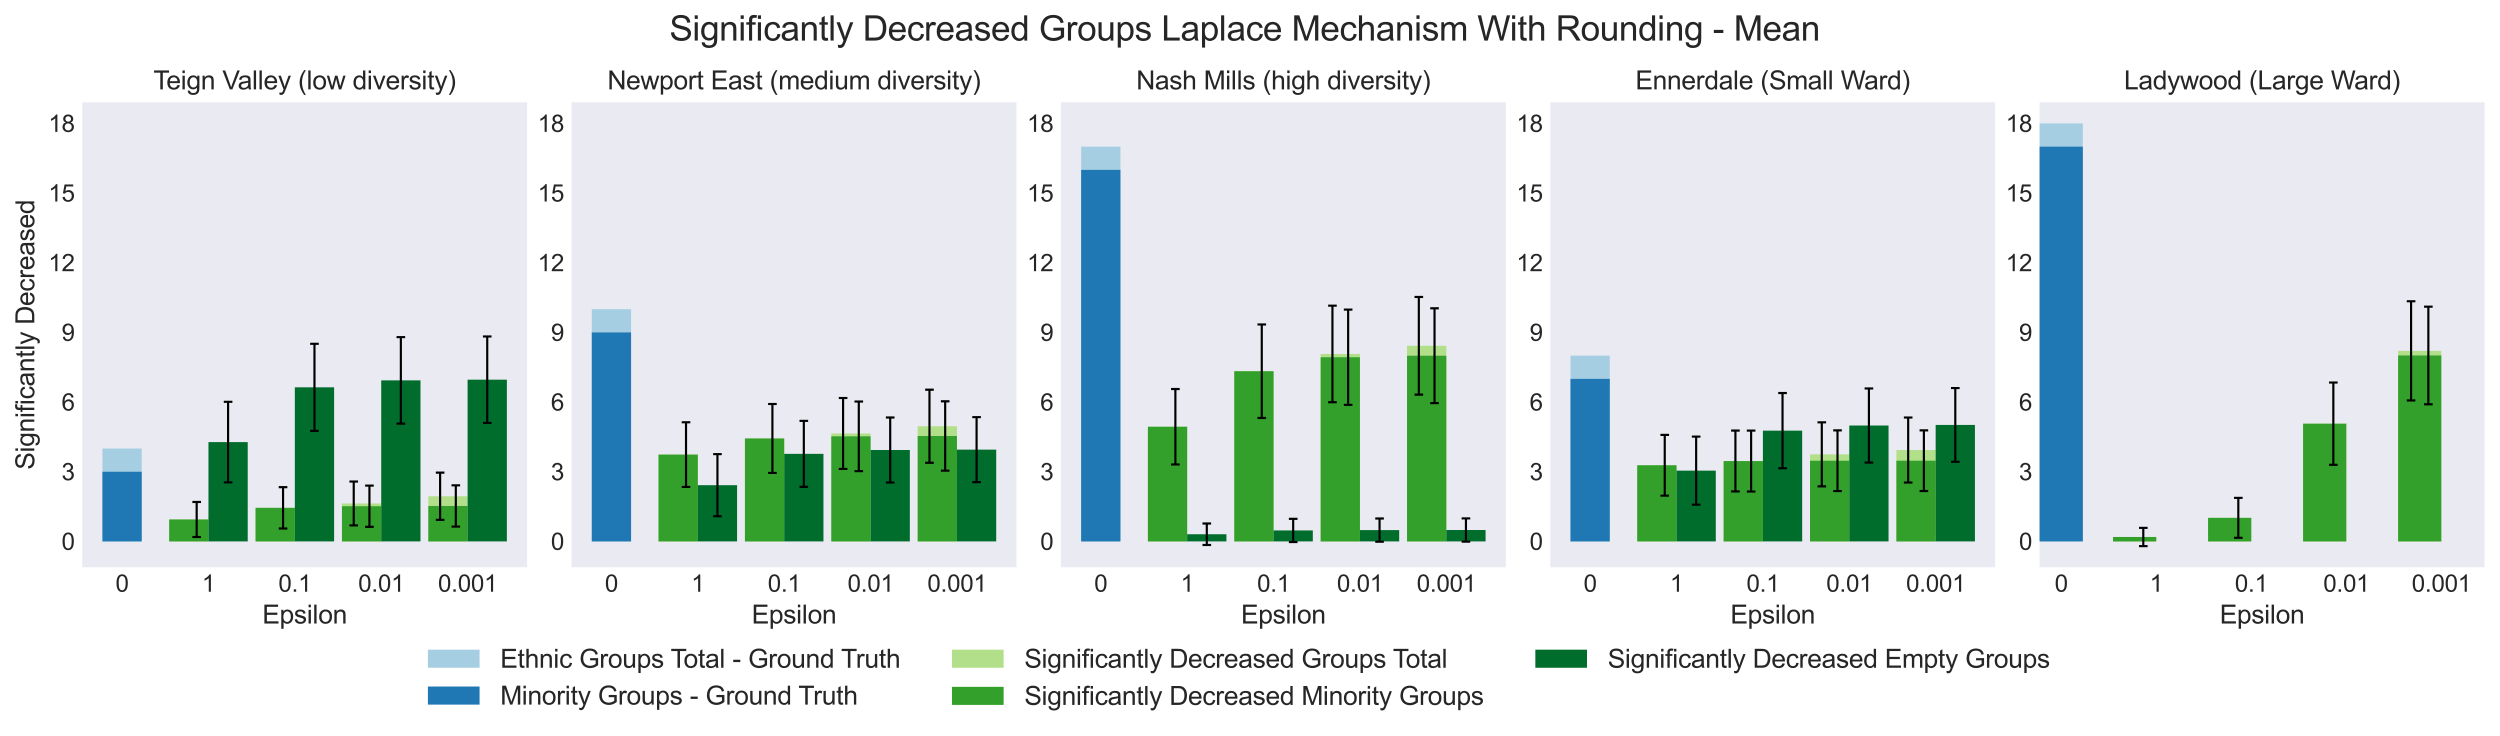 <?xml version="1.0" encoding="utf-8" standalone="no"?>
<!DOCTYPE svg PUBLIC "-//W3C//DTD SVG 1.1//EN"
  "http://www.w3.org/Graphics/SVG/1.1/DTD/svg11.dtd">
<svg xmlns:xlink="http://www.w3.org/1999/xlink" width="1161.395pt" height="342pt" viewBox="0 0 1161.395 342" xmlns="http://www.w3.org/2000/svg" version="1.1">
 <defs>
  <style type="text/css">*{stroke-linejoin: round; stroke-linecap: butt}</style>
 </defs>
 <g id="figure_1">
  <g id="patch_1">
   <path d="M 0 342 
L 1161.395 342 
L 1161.395 0 
L 0 0 
z
" style="fill: #ffffff"/>
  </g>
  <g id="axes_1">
   <g id="patch_2">
    <path d="M 38.195 263.52 
L 244.862 263.52 
L 244.862 47.52 
L 38.195 47.52 
z
" style="fill: #eaeaf2"/>
   </g>
   <g id="matplotlib.axis_1">
    <g id="xtick_1">
     <g id="text_1">
      <!-- 0 -->
      <g style="fill: #262626" transform="translate(53.651 274.894) scale(0.11 -0.11)">
       <defs>
        <path id="ArialMT-30" d="M 266 2259 
Q 266 3072 433 3567 
Q 600 4063 929 4331 
Q 1259 4600 1759 4600 
Q 2128 4600 2406 4451 
Q 2684 4303 2865 4023 
Q 3047 3744 3150 3342 
Q 3253 2941 3253 2259 
Q 3253 1453 3087 958 
Q 2922 463 2592 192 
Q 2263 -78 1759 -78 
Q 1097 -78 719 397 
Q 266 969 266 2259 
z
M 844 2259 
Q 844 1131 1108 757 
Q 1372 384 1759 384 
Q 2147 384 2411 759 
Q 2675 1134 2675 2259 
Q 2675 3391 2411 3762 
Q 2147 4134 1753 4134 
Q 1366 4134 1134 3806 
Q 844 3388 844 2259 
z
" transform="scale(0.016)"/>
       </defs>
       <use xlink:href="#ArialMT-30"/>
      </g>
     </g>
    </g>
    <g id="xtick_2">
     <g id="text_2">
      <!-- 1 -->
      <g style="fill: #262626" transform="translate(93.781 274.894) scale(0.11 -0.11)">
       <defs>
        <path id="ArialMT-31" d="M 2384 0 
L 1822 0 
L 1822 3584 
Q 1619 3391 1289 3197 
Q 959 3003 697 2906 
L 697 3450 
Q 1169 3672 1522 3987 
Q 1875 4303 2022 4600 
L 2384 4600 
L 2384 0 
z
" transform="scale(0.016)"/>
       </defs>
       <use xlink:href="#ArialMT-31"/>
      </g>
     </g>
    </g>
    <g id="xtick_3">
     <g id="text_3">
      <!-- 0.1 -->
      <g style="fill: #262626" transform="translate(129.323 274.894) scale(0.11 -0.11)">
       <defs>
        <path id="ArialMT-2e" d="M 581 0 
L 581 641 
L 1222 641 
L 1222 0 
L 581 0 
z
" transform="scale(0.016)"/>
       </defs>
       <use xlink:href="#ArialMT-30"/>
       <use xlink:href="#ArialMT-2e" x="55.615"/>
       <use xlink:href="#ArialMT-31" x="83.398"/>
      </g>
     </g>
    </g>
    <g id="xtick_4">
     <g id="text_4">
      <!-- 0.01 -->
      <g style="fill: #262626" transform="translate(166.394 274.894) scale(0.11 -0.11)">
       <use xlink:href="#ArialMT-30"/>
       <use xlink:href="#ArialMT-2e" x="55.615"/>
       <use xlink:href="#ArialMT-30" x="83.398"/>
       <use xlink:href="#ArialMT-31" x="139.014"/>
      </g>
     </g>
    </g>
    <g id="xtick_5">
     <g id="text_5">
      <!-- 0.001 -->
      <g style="fill: #262626" transform="translate(203.465 274.894) scale(0.11 -0.11)">
       <use xlink:href="#ArialMT-30"/>
       <use xlink:href="#ArialMT-2e" x="55.615"/>
       <use xlink:href="#ArialMT-30" x="83.398"/>
       <use xlink:href="#ArialMT-30" x="139.014"/>
       <use xlink:href="#ArialMT-31" x="194.629"/>
      </g>
     </g>
    </g>
    <g id="text_6">
     <!-- Epsilon -->
     <g style="fill: #262626" transform="translate(121.851 289.669) scale(0.12 -0.12)">
      <defs>
       <path id="ArialMT-45" d="M 506 0 
L 506 4581 
L 3819 4581 
L 3819 4041 
L 1113 4041 
L 1113 2638 
L 3647 2638 
L 3647 2100 
L 1113 2100 
L 1113 541 
L 3925 541 
L 3925 0 
L 506 0 
z
" transform="scale(0.016)"/>
       <path id="ArialMT-70" d="M 422 -1272 
L 422 3319 
L 934 3319 
L 934 2888 
Q 1116 3141 1344 3267 
Q 1572 3394 1897 3394 
Q 2322 3394 2647 3175 
Q 2972 2956 3137 2557 
Q 3303 2159 3303 1684 
Q 3303 1175 3120 767 
Q 2938 359 2589 142 
Q 2241 -75 1856 -75 
Q 1575 -75 1351 44 
Q 1128 163 984 344 
L 984 -1272 
L 422 -1272 
z
M 931 1641 
Q 931 1000 1190 694 
Q 1450 388 1819 388 
Q 2194 388 2461 705 
Q 2728 1022 2728 1688 
Q 2728 2322 2467 2637 
Q 2206 2953 1844 2953 
Q 1484 2953 1207 2617 
Q 931 2281 931 1641 
z
" transform="scale(0.016)"/>
       <path id="ArialMT-73" d="M 197 991 
L 753 1078 
Q 800 744 1014 566 
Q 1228 388 1613 388 
Q 2000 388 2187 545 
Q 2375 703 2375 916 
Q 2375 1106 2209 1216 
Q 2094 1291 1634 1406 
Q 1016 1563 777 1677 
Q 538 1791 414 1992 
Q 291 2194 291 2438 
Q 291 2659 392 2848 
Q 494 3038 669 3163 
Q 800 3259 1026 3326 
Q 1253 3394 1513 3394 
Q 1903 3394 2198 3281 
Q 2494 3169 2634 2976 
Q 2775 2784 2828 2463 
L 2278 2388 
Q 2241 2644 2061 2787 
Q 1881 2931 1553 2931 
Q 1166 2931 1000 2803 
Q 834 2675 834 2503 
Q 834 2394 903 2306 
Q 972 2216 1119 2156 
Q 1203 2125 1616 2013 
Q 2213 1853 2448 1751 
Q 2684 1650 2818 1456 
Q 2953 1263 2953 975 
Q 2953 694 2789 445 
Q 2625 197 2315 61 
Q 2006 -75 1616 -75 
Q 969 -75 630 194 
Q 291 463 197 991 
z
" transform="scale(0.016)"/>
       <path id="ArialMT-69" d="M 425 3934 
L 425 4581 
L 988 4581 
L 988 3934 
L 425 3934 
z
M 425 0 
L 425 3319 
L 988 3319 
L 988 0 
L 425 0 
z
" transform="scale(0.016)"/>
       <path id="ArialMT-6c" d="M 409 0 
L 409 4581 
L 972 4581 
L 972 0 
L 409 0 
z
" transform="scale(0.016)"/>
       <path id="ArialMT-6f" d="M 213 1659 
Q 213 2581 725 3025 
Q 1153 3394 1769 3394 
Q 2453 3394 2887 2945 
Q 3322 2497 3322 1706 
Q 3322 1066 3130 698 
Q 2938 331 2570 128 
Q 2203 -75 1769 -75 
Q 1072 -75 642 372 
Q 213 819 213 1659 
z
M 791 1659 
Q 791 1022 1069 705 
Q 1347 388 1769 388 
Q 2188 388 2466 706 
Q 2744 1025 2744 1678 
Q 2744 2294 2464 2611 
Q 2184 2928 1769 2928 
Q 1347 2928 1069 2612 
Q 791 2297 791 1659 
z
" transform="scale(0.016)"/>
       <path id="ArialMT-6e" d="M 422 0 
L 422 3319 
L 928 3319 
L 928 2847 
Q 1294 3394 1984 3394 
Q 2284 3394 2536 3286 
Q 2788 3178 2913 3003 
Q 3038 2828 3088 2588 
Q 3119 2431 3119 2041 
L 3119 0 
L 2556 0 
L 2556 2019 
Q 2556 2363 2490 2533 
Q 2425 2703 2258 2804 
Q 2091 2906 1866 2906 
Q 1506 2906 1245 2678 
Q 984 2450 984 1813 
L 984 0 
L 422 0 
z
" transform="scale(0.016)"/>
      </defs>
      <use xlink:href="#ArialMT-45"/>
      <use xlink:href="#ArialMT-70" x="66.699"/>
      <use xlink:href="#ArialMT-73" x="122.314"/>
      <use xlink:href="#ArialMT-69" x="172.314"/>
      <use xlink:href="#ArialMT-6c" x="194.531"/>
      <use xlink:href="#ArialMT-6f" x="216.748"/>
      <use xlink:href="#ArialMT-6e" x="272.363"/>
     </g>
    </g>
   </g>
   <g id="matplotlib.axis_2">
    <g id="ytick_1">
     <g id="text_7">
      <!-- 0 -->
      <g style="fill: #262626" transform="translate(28.578 255.456) scale(0.11 -0.11)">
       <use xlink:href="#ArialMT-30"/>
      </g>
     </g>
    </g>
    <g id="ytick_2">
     <g id="text_8">
      <!-- 3 -->
      <g style="fill: #262626" transform="translate(28.578 223.093) scale(0.11 -0.11)">
       <defs>
        <path id="ArialMT-33" d="M 269 1209 
L 831 1284 
Q 928 806 1161 595 
Q 1394 384 1728 384 
Q 2125 384 2398 659 
Q 2672 934 2672 1341 
Q 2672 1728 2419 1979 
Q 2166 2231 1775 2231 
Q 1616 2231 1378 2169 
L 1441 2663 
Q 1497 2656 1531 2656 
Q 1891 2656 2178 2843 
Q 2466 3031 2466 3422 
Q 2466 3731 2256 3934 
Q 2047 4138 1716 4138 
Q 1388 4138 1169 3931 
Q 950 3725 888 3313 
L 325 3413 
Q 428 3978 793 4289 
Q 1159 4600 1703 4600 
Q 2078 4600 2393 4439 
Q 2709 4278 2876 4000 
Q 3044 3722 3044 3409 
Q 3044 3113 2884 2869 
Q 2725 2625 2413 2481 
Q 2819 2388 3044 2092 
Q 3269 1797 3269 1353 
Q 3269 753 2831 336 
Q 2394 -81 1725 -81 
Q 1122 -81 723 278 
Q 325 638 269 1209 
z
" transform="scale(0.016)"/>
       </defs>
       <use xlink:href="#ArialMT-33"/>
      </g>
     </g>
    </g>
    <g id="ytick_3">
     <g id="text_9">
      <!-- 6 -->
      <g style="fill: #262626" transform="translate(28.578 190.729) scale(0.11 -0.11)">
       <defs>
        <path id="ArialMT-36" d="M 3184 3459 
L 2625 3416 
Q 2550 3747 2413 3897 
Q 2184 4138 1850 4138 
Q 1581 4138 1378 3988 
Q 1113 3794 959 3422 
Q 806 3050 800 2363 
Q 1003 2672 1297 2822 
Q 1591 2972 1913 2972 
Q 2475 2972 2870 2558 
Q 3266 2144 3266 1488 
Q 3266 1056 3080 686 
Q 2894 316 2569 119 
Q 2244 -78 1831 -78 
Q 1128 -78 684 439 
Q 241 956 241 2144 
Q 241 3472 731 4075 
Q 1159 4600 1884 4600 
Q 2425 4600 2770 4297 
Q 3116 3994 3184 3459 
z
M 888 1484 
Q 888 1194 1011 928 
Q 1134 663 1356 523 
Q 1578 384 1822 384 
Q 2178 384 2434 671 
Q 2691 959 2691 1453 
Q 2691 1928 2437 2201 
Q 2184 2475 1800 2475 
Q 1419 2475 1153 2201 
Q 888 1928 888 1484 
z
" transform="scale(0.016)"/>
       </defs>
       <use xlink:href="#ArialMT-36"/>
      </g>
     </g>
    </g>
    <g id="ytick_4">
     <g id="text_10">
      <!-- 9 -->
      <g style="fill: #262626" transform="translate(28.578 158.366) scale(0.11 -0.11)">
       <defs>
        <path id="ArialMT-39" d="M 350 1059 
L 891 1109 
Q 959 728 1153 556 
Q 1347 384 1650 384 
Q 1909 384 2104 503 
Q 2300 622 2425 820 
Q 2550 1019 2634 1356 
Q 2719 1694 2719 2044 
Q 2719 2081 2716 2156 
Q 2547 1888 2255 1720 
Q 1963 1553 1622 1553 
Q 1053 1553 659 1965 
Q 266 2378 266 3053 
Q 266 3750 677 4175 
Q 1088 4600 1706 4600 
Q 2153 4600 2523 4359 
Q 2894 4119 3086 3673 
Q 3278 3228 3278 2384 
Q 3278 1506 3087 986 
Q 2897 466 2520 194 
Q 2144 -78 1638 -78 
Q 1100 -78 759 220 
Q 419 519 350 1059 
z
M 2653 3081 
Q 2653 3566 2395 3850 
Q 2138 4134 1775 4134 
Q 1400 4134 1122 3828 
Q 844 3522 844 3034 
Q 844 2597 1108 2323 
Q 1372 2050 1759 2050 
Q 2150 2050 2401 2323 
Q 2653 2597 2653 3081 
z
" transform="scale(0.016)"/>
       </defs>
       <use xlink:href="#ArialMT-39"/>
      </g>
     </g>
    </g>
    <g id="ytick_5">
     <g id="text_11">
      <!-- 12 -->
      <g style="fill: #262626" transform="translate(22.461 126.002) scale(0.11 -0.11)">
       <defs>
        <path id="ArialMT-32" d="M 3222 541 
L 3222 0 
L 194 0 
Q 188 203 259 391 
Q 375 700 629 1000 
Q 884 1300 1366 1694 
Q 2113 2306 2375 2664 
Q 2638 3022 2638 3341 
Q 2638 3675 2398 3904 
Q 2159 4134 1775 4134 
Q 1369 4134 1125 3890 
Q 881 3647 878 3216 
L 300 3275 
Q 359 3922 746 4261 
Q 1134 4600 1788 4600 
Q 2447 4600 2831 4234 
Q 3216 3869 3216 3328 
Q 3216 3053 3103 2787 
Q 2991 2522 2730 2228 
Q 2469 1934 1863 1422 
Q 1356 997 1212 845 
Q 1069 694 975 541 
L 3222 541 
z
" transform="scale(0.016)"/>
       </defs>
       <use xlink:href="#ArialMT-31"/>
       <use xlink:href="#ArialMT-32" x="55.615"/>
      </g>
     </g>
    </g>
    <g id="ytick_6">
     <g id="text_12">
      <!-- 15 -->
      <g style="fill: #262626" transform="translate(22.461 93.639) scale(0.11 -0.11)">
       <defs>
        <path id="ArialMT-35" d="M 266 1200 
L 856 1250 
Q 922 819 1161 601 
Q 1400 384 1738 384 
Q 2144 384 2425 690 
Q 2706 997 2706 1503 
Q 2706 1984 2436 2262 
Q 2166 2541 1728 2541 
Q 1456 2541 1237 2417 
Q 1019 2294 894 2097 
L 366 2166 
L 809 4519 
L 3088 4519 
L 3088 3981 
L 1259 3981 
L 1013 2750 
Q 1425 3038 1878 3038 
Q 2478 3038 2890 2622 
Q 3303 2206 3303 1553 
Q 3303 931 2941 478 
Q 2500 -78 1738 -78 
Q 1113 -78 717 272 
Q 322 622 266 1200 
z
" transform="scale(0.016)"/>
       </defs>
       <use xlink:href="#ArialMT-31"/>
       <use xlink:href="#ArialMT-35" x="55.615"/>
      </g>
     </g>
    </g>
    <g id="ytick_7">
     <g id="text_13">
      <!-- 18 -->
      <g style="fill: #262626" transform="translate(22.461 61.275) scale(0.11 -0.11)">
       <defs>
        <path id="ArialMT-38" d="M 1131 2484 
Q 781 2613 612 2850 
Q 444 3088 444 3419 
Q 444 3919 803 4259 
Q 1163 4600 1759 4600 
Q 2359 4600 2725 4251 
Q 3091 3903 3091 3403 
Q 3091 3084 2923 2848 
Q 2756 2613 2416 2484 
Q 2838 2347 3058 2040 
Q 3278 1734 3278 1309 
Q 3278 722 2862 322 
Q 2447 -78 1769 -78 
Q 1091 -78 675 323 
Q 259 725 259 1325 
Q 259 1772 486 2073 
Q 713 2375 1131 2484 
z
M 1019 3438 
Q 1019 3113 1228 2906 
Q 1438 2700 1772 2700 
Q 2097 2700 2305 2904 
Q 2513 3109 2513 3406 
Q 2513 3716 2298 3927 
Q 2084 4138 1766 4138 
Q 1444 4138 1231 3931 
Q 1019 3725 1019 3438 
z
M 838 1322 
Q 838 1081 952 856 
Q 1066 631 1291 507 
Q 1516 384 1775 384 
Q 2178 384 2440 643 
Q 2703 903 2703 1303 
Q 2703 1709 2433 1975 
Q 2163 2241 1756 2241 
Q 1359 2241 1098 1978 
Q 838 1716 838 1322 
z
" transform="scale(0.016)"/>
       </defs>
       <use xlink:href="#ArialMT-31"/>
       <use xlink:href="#ArialMT-38" x="55.615"/>
      </g>
     </g>
    </g>
    <g id="text_14">
     <!-- Significantly Decreased -->
     <g style="fill: #262626" transform="translate(15.936 218.215) rotate(-90) scale(0.12 -0.12)">
      <defs>
       <path id="ArialMT-53" d="M 288 1472 
L 859 1522 
Q 900 1178 1048 958 
Q 1197 738 1509 602 
Q 1822 466 2213 466 
Q 2559 466 2825 569 
Q 3091 672 3220 851 
Q 3350 1031 3350 1244 
Q 3350 1459 3225 1620 
Q 3100 1781 2813 1891 
Q 2628 1963 1997 2114 
Q 1366 2266 1113 2400 
Q 784 2572 623 2826 
Q 463 3081 463 3397 
Q 463 3744 659 4045 
Q 856 4347 1234 4503 
Q 1613 4659 2075 4659 
Q 2584 4659 2973 4495 
Q 3363 4331 3572 4012 
Q 3781 3694 3797 3291 
L 3216 3247 
Q 3169 3681 2898 3903 
Q 2628 4125 2100 4125 
Q 1550 4125 1298 3923 
Q 1047 3722 1047 3438 
Q 1047 3191 1225 3031 
Q 1400 2872 2139 2705 
Q 2878 2538 3153 2413 
Q 3553 2228 3743 1945 
Q 3934 1663 3934 1294 
Q 3934 928 3725 604 
Q 3516 281 3123 101 
Q 2731 -78 2241 -78 
Q 1619 -78 1198 103 
Q 778 284 539 648 
Q 300 1013 288 1472 
z
" transform="scale(0.016)"/>
       <path id="ArialMT-67" d="M 319 -275 
L 866 -356 
Q 900 -609 1056 -725 
Q 1266 -881 1628 -881 
Q 2019 -881 2231 -725 
Q 2444 -569 2519 -288 
Q 2563 -116 2559 434 
Q 2191 0 1641 0 
Q 956 0 581 494 
Q 206 988 206 1678 
Q 206 2153 378 2554 
Q 550 2956 876 3175 
Q 1203 3394 1644 3394 
Q 2231 3394 2613 2919 
L 2613 3319 
L 3131 3319 
L 3131 450 
Q 3131 -325 2973 -648 
Q 2816 -972 2473 -1159 
Q 2131 -1347 1631 -1347 
Q 1038 -1347 672 -1080 
Q 306 -813 319 -275 
z
M 784 1719 
Q 784 1066 1043 766 
Q 1303 466 1694 466 
Q 2081 466 2343 764 
Q 2606 1063 2606 1700 
Q 2606 2309 2336 2618 
Q 2066 2928 1684 2928 
Q 1309 2928 1046 2623 
Q 784 2319 784 1719 
z
" transform="scale(0.016)"/>
       <path id="ArialMT-66" d="M 556 0 
L 556 2881 
L 59 2881 
L 59 3319 
L 556 3319 
L 556 3672 
Q 556 4006 616 4169 
Q 697 4388 901 4523 
Q 1106 4659 1475 4659 
Q 1713 4659 2000 4603 
L 1916 4113 
Q 1741 4144 1584 4144 
Q 1328 4144 1222 4034 
Q 1116 3925 1116 3625 
L 1116 3319 
L 1763 3319 
L 1763 2881 
L 1116 2881 
L 1116 0 
L 556 0 
z
" transform="scale(0.016)"/>
       <path id="ArialMT-63" d="M 2588 1216 
L 3141 1144 
Q 3050 572 2676 248 
Q 2303 -75 1759 -75 
Q 1078 -75 664 370 
Q 250 816 250 1647 
Q 250 2184 428 2587 
Q 606 2991 970 3192 
Q 1334 3394 1763 3394 
Q 2303 3394 2647 3120 
Q 2991 2847 3088 2344 
L 2541 2259 
Q 2463 2594 2264 2762 
Q 2066 2931 1784 2931 
Q 1359 2931 1093 2626 
Q 828 2322 828 1663 
Q 828 994 1084 691 
Q 1341 388 1753 388 
Q 2084 388 2306 591 
Q 2528 794 2588 1216 
z
" transform="scale(0.016)"/>
       <path id="ArialMT-61" d="M 2588 409 
Q 2275 144 1986 34 
Q 1697 -75 1366 -75 
Q 819 -75 525 192 
Q 231 459 231 875 
Q 231 1119 342 1320 
Q 453 1522 633 1644 
Q 813 1766 1038 1828 
Q 1203 1872 1538 1913 
Q 2219 1994 2541 2106 
Q 2544 2222 2544 2253 
Q 2544 2597 2384 2738 
Q 2169 2928 1744 2928 
Q 1347 2928 1158 2789 
Q 969 2650 878 2297 
L 328 2372 
Q 403 2725 575 2942 
Q 747 3159 1072 3276 
Q 1397 3394 1825 3394 
Q 2250 3394 2515 3294 
Q 2781 3194 2906 3042 
Q 3031 2891 3081 2659 
Q 3109 2516 3109 2141 
L 3109 1391 
Q 3109 606 3145 398 
Q 3181 191 3288 0 
L 2700 0 
Q 2613 175 2588 409 
z
M 2541 1666 
Q 2234 1541 1622 1453 
Q 1275 1403 1131 1340 
Q 988 1278 909 1158 
Q 831 1038 831 891 
Q 831 666 1001 516 
Q 1172 366 1500 366 
Q 1825 366 2078 508 
Q 2331 650 2450 897 
Q 2541 1088 2541 1459 
L 2541 1666 
z
" transform="scale(0.016)"/>
       <path id="ArialMT-74" d="M 1650 503 
L 1731 6 
Q 1494 -44 1306 -44 
Q 1000 -44 831 53 
Q 663 150 594 308 
Q 525 466 525 972 
L 525 2881 
L 113 2881 
L 113 3319 
L 525 3319 
L 525 4141 
L 1084 4478 
L 1084 3319 
L 1650 3319 
L 1650 2881 
L 1084 2881 
L 1084 941 
Q 1084 700 1114 631 
Q 1144 563 1211 522 
Q 1278 481 1403 481 
Q 1497 481 1650 503 
z
" transform="scale(0.016)"/>
       <path id="ArialMT-79" d="M 397 -1278 
L 334 -750 
Q 519 -800 656 -800 
Q 844 -800 956 -737 
Q 1069 -675 1141 -563 
Q 1194 -478 1313 -144 
Q 1328 -97 1363 -6 
L 103 3319 
L 709 3319 
L 1400 1397 
Q 1534 1031 1641 628 
Q 1738 1016 1872 1384 
L 2581 3319 
L 3144 3319 
L 1881 -56 
Q 1678 -603 1566 -809 
Q 1416 -1088 1222 -1217 
Q 1028 -1347 759 -1347 
Q 597 -1347 397 -1278 
z
" transform="scale(0.016)"/>
       <path id="ArialMT-20" transform="scale(0.016)"/>
       <path id="ArialMT-44" d="M 494 0 
L 494 4581 
L 2072 4581 
Q 2606 4581 2888 4516 
Q 3281 4425 3559 4188 
Q 3922 3881 4101 3404 
Q 4281 2928 4281 2316 
Q 4281 1794 4159 1391 
Q 4038 988 3847 723 
Q 3656 459 3429 307 
Q 3203 156 2883 78 
Q 2563 0 2147 0 
L 494 0 
z
M 1100 541 
L 2078 541 
Q 2531 541 2789 625 
Q 3047 709 3200 863 
Q 3416 1078 3536 1442 
Q 3656 1806 3656 2325 
Q 3656 3044 3420 3430 
Q 3184 3816 2847 3947 
Q 2603 4041 2063 4041 
L 1100 4041 
L 1100 541 
z
" transform="scale(0.016)"/>
       <path id="ArialMT-65" d="M 2694 1069 
L 3275 997 
Q 3138 488 2766 206 
Q 2394 -75 1816 -75 
Q 1088 -75 661 373 
Q 234 822 234 1631 
Q 234 2469 665 2931 
Q 1097 3394 1784 3394 
Q 2450 3394 2872 2941 
Q 3294 2488 3294 1666 
Q 3294 1616 3291 1516 
L 816 1516 
Q 847 969 1125 678 
Q 1403 388 1819 388 
Q 2128 388 2347 550 
Q 2566 713 2694 1069 
z
M 847 1978 
L 2700 1978 
Q 2663 2397 2488 2606 
Q 2219 2931 1791 2931 
Q 1403 2931 1139 2672 
Q 875 2413 847 1978 
z
" transform="scale(0.016)"/>
       <path id="ArialMT-72" d="M 416 0 
L 416 3319 
L 922 3319 
L 922 2816 
Q 1116 3169 1280 3281 
Q 1444 3394 1641 3394 
Q 1925 3394 2219 3213 
L 2025 2691 
Q 1819 2813 1613 2813 
Q 1428 2813 1281 2702 
Q 1134 2591 1072 2394 
Q 978 2094 978 1738 
L 978 0 
L 416 0 
z
" transform="scale(0.016)"/>
       <path id="ArialMT-64" d="M 2575 0 
L 2575 419 
Q 2259 -75 1647 -75 
Q 1250 -75 917 144 
Q 584 363 401 755 
Q 219 1147 219 1656 
Q 219 2153 384 2558 
Q 550 2963 881 3178 
Q 1213 3394 1622 3394 
Q 1922 3394 2156 3267 
Q 2391 3141 2538 2938 
L 2538 4581 
L 3097 4581 
L 3097 0 
L 2575 0 
z
M 797 1656 
Q 797 1019 1065 703 
Q 1334 388 1700 388 
Q 2069 388 2326 689 
Q 2584 991 2584 1609 
Q 2584 2291 2321 2609 
Q 2059 2928 1675 2928 
Q 1300 2928 1048 2622 
Q 797 2316 797 1656 
z
" transform="scale(0.016)"/>
      </defs>
      <use xlink:href="#ArialMT-53"/>
      <use xlink:href="#ArialMT-69" x="66.699"/>
      <use xlink:href="#ArialMT-67" x="88.916"/>
      <use xlink:href="#ArialMT-6e" x="144.531"/>
      <use xlink:href="#ArialMT-69" x="200.146"/>
      <use xlink:href="#ArialMT-66" x="222.363"/>
      <use xlink:href="#ArialMT-69" x="250.146"/>
      <use xlink:href="#ArialMT-63" x="272.363"/>
      <use xlink:href="#ArialMT-61" x="322.363"/>
      <use xlink:href="#ArialMT-6e" x="377.979"/>
      <use xlink:href="#ArialMT-74" x="433.594"/>
      <use xlink:href="#ArialMT-6c" x="461.377"/>
      <use xlink:href="#ArialMT-79" x="483.594"/>
      <use xlink:href="#ArialMT-20" x="533.594"/>
      <use xlink:href="#ArialMT-44" x="561.377"/>
      <use xlink:href="#ArialMT-65" x="633.594"/>
      <use xlink:href="#ArialMT-63" x="689.209"/>
      <use xlink:href="#ArialMT-72" x="739.209"/>
      <use xlink:href="#ArialMT-65" x="772.51"/>
      <use xlink:href="#ArialMT-61" x="828.125"/>
      <use xlink:href="#ArialMT-73" x="883.74"/>
      <use xlink:href="#ArialMT-65" x="933.74"/>
      <use xlink:href="#ArialMT-64" x="989.355"/>
     </g>
    </g>
   </g>
   <g id="patch_3">
    <path d="M 47.589 251.52 
L 65.83 251.52 
L 65.83 208.368 
L 47.589 208.368 
z
" clip-path="url(#pc17a08d374)" style="fill: #a6cee3"/>
   </g>
   <g id="patch_4">
    <path d="M 47.589 251.52 
L 65.83 251.52 
L 65.83 219.156 
L 47.589 219.156 
z
" clip-path="url(#pc17a08d374)" style="fill: #1f78b4"/>
   </g>
   <g id="patch_5">
    <path d="M 78.598 251.52 
L 96.839 251.52 
L 96.839 241.336 
L 78.598 241.336 
z
" clip-path="url(#pc17a08d374)" style="fill: #b2df8a"/>
   </g>
   <g id="patch_6">
    <path d="M 78.598 251.52 
L 96.839 251.52 
L 96.839 241.336 
L 78.598 241.336 
z
" clip-path="url(#pc17a08d374)" style="fill: #33a02c"/>
   </g>
   <g id="patch_7">
    <path d="M 96.839 251.52 
L 115.08 251.52 
L 115.08 205.38 
L 96.839 205.38 
z
" clip-path="url(#pc17a08d374)" style="fill: #006d2c"/>
   </g>
   <g id="patch_8">
    <path d="M 118.728 251.52 
L 136.968 251.52 
L 136.968 235.92 
L 118.728 235.92 
z
" clip-path="url(#pc17a08d374)" style="fill: #b2df8a"/>
   </g>
   <g id="patch_9">
    <path d="M 118.728 251.52 
L 136.968 251.52 
L 136.968 235.92 
L 118.728 235.92 
z
" clip-path="url(#pc17a08d374)" style="fill: #33a02c"/>
   </g>
   <g id="patch_10">
    <path d="M 136.968 251.52 
L 155.209 251.52 
L 155.209 179.931 
L 136.968 179.931 
z
" clip-path="url(#pc17a08d374)" style="fill: #006d2c"/>
   </g>
   <g id="patch_11">
    <path d="M 158.857 251.52 
L 177.098 251.52 
L 177.098 233.892 
L 158.857 233.892 
z
" clip-path="url(#pc17a08d374)" style="fill: #b2df8a"/>
   </g>
   <g id="patch_12">
    <path d="M 158.857 251.52 
L 177.098 251.52 
L 177.098 235.165 
L 158.857 235.165 
z
" clip-path="url(#pc17a08d374)" style="fill: #33a02c"/>
   </g>
   <g id="patch_13">
    <path d="M 177.098 251.52 
L 195.339 251.52 
L 195.339 176.706 
L 177.098 176.706 
z
" clip-path="url(#pc17a08d374)" style="fill: #006d2c"/>
   </g>
   <g id="patch_14">
    <path d="M 198.987 251.52 
L 217.227 251.52 
L 217.227 230.537 
L 198.987 230.537 
z
" clip-path="url(#pc17a08d374)" style="fill: #b2df8a"/>
   </g>
   <g id="patch_15">
    <path d="M 198.987 251.52 
L 217.227 251.52 
L 217.227 235.057 
L 198.987 235.057 
z
" clip-path="url(#pc17a08d374)" style="fill: #33a02c"/>
   </g>
   <g id="patch_16">
    <path d="M 217.227 251.52 
L 235.468 251.52 
L 235.468 176.382 
L 217.227 176.382 
z
" clip-path="url(#pc17a08d374)" style="fill: #006d2c"/>
   </g>
   <g id="LineCollection_1">
    <path d="M 91.367 249.476 
L 91.367 233.195 
" clip-path="url(#pc17a08d374)" style="fill: none; stroke: #000000"/>
   </g>
   <g id="line2d_1">
    <defs>
     <path id="m22576a7ad8" d="M 2 0 
L -2 -0 
" style="stroke: #000000"/>
    </defs>
    <g clip-path="url(#pc17a08d374)">
     <use xlink:href="#m22576a7ad8" x="91.367" y="249.476" style="stroke: #000000"/>
    </g>
   </g>
   <g id="line2d_2">
    <g clip-path="url(#pc17a08d374)">
     <use xlink:href="#m22576a7ad8" x="91.367" y="233.195" style="stroke: #000000"/>
    </g>
   </g>
   <g id="LineCollection_2">
    <path d="M 105.959 224.094 
L 105.959 186.666 
" clip-path="url(#pc17a08d374)" style="fill: none; stroke: #000000"/>
   </g>
   <g id="line2d_3">
    <g clip-path="url(#pc17a08d374)">
     <use xlink:href="#m22576a7ad8" x="105.959" y="224.094" style="stroke: #000000"/>
    </g>
   </g>
   <g id="line2d_4">
    <g clip-path="url(#pc17a08d374)">
     <use xlink:href="#m22576a7ad8" x="105.959" y="186.666" style="stroke: #000000"/>
    </g>
   </g>
   <g id="LineCollection_3">
    <path d="M 131.496 245.52 
L 131.496 226.321 
" clip-path="url(#pc17a08d374)" style="fill: none; stroke: #000000"/>
   </g>
   <g id="line2d_5">
    <g clip-path="url(#pc17a08d374)">
     <use xlink:href="#m22576a7ad8" x="131.496" y="245.52" style="stroke: #000000"/>
    </g>
   </g>
   <g id="line2d_6">
    <g clip-path="url(#pc17a08d374)">
     <use xlink:href="#m22576a7ad8" x="131.496" y="226.321" style="stroke: #000000"/>
    </g>
   </g>
   <g id="LineCollection_4">
    <path d="M 146.089 200.157 
L 146.089 159.706 
" clip-path="url(#pc17a08d374)" style="fill: none; stroke: #000000"/>
   </g>
   <g id="line2d_7">
    <g clip-path="url(#pc17a08d374)">
     <use xlink:href="#m22576a7ad8" x="146.089" y="200.157" style="stroke: #000000"/>
    </g>
   </g>
   <g id="line2d_8">
    <g clip-path="url(#pc17a08d374)">
     <use xlink:href="#m22576a7ad8" x="146.089" y="159.706" style="stroke: #000000"/>
    </g>
   </g>
   <g id="LineCollection_5">
    <path d="M 164.329 244.075 
L 164.329 223.71 
" clip-path="url(#pc17a08d374)" style="fill: none; stroke: #000000"/>
   </g>
   <g id="line2d_9">
    <g clip-path="url(#pc17a08d374)">
     <use xlink:href="#m22576a7ad8" x="164.329" y="244.075" style="stroke: #000000"/>
    </g>
   </g>
   <g id="line2d_10">
    <g clip-path="url(#pc17a08d374)">
     <use xlink:href="#m22576a7ad8" x="164.329" y="223.71" style="stroke: #000000"/>
    </g>
   </g>
   <g id="LineCollection_6">
    <path d="M 171.626 244.745 
L 171.626 225.586 
" clip-path="url(#pc17a08d374)" style="fill: none; stroke: #000000"/>
   </g>
   <g id="line2d_11">
    <g clip-path="url(#pc17a08d374)">
     <use xlink:href="#m22576a7ad8" x="171.626" y="244.745" style="stroke: #000000"/>
    </g>
   </g>
   <g id="line2d_12">
    <g clip-path="url(#pc17a08d374)">
     <use xlink:href="#m22576a7ad8" x="171.626" y="225.586" style="stroke: #000000"/>
    </g>
   </g>
   <g id="LineCollection_7">
    <path d="M 186.218 196.802 
L 186.218 156.61 
" clip-path="url(#pc17a08d374)" style="fill: none; stroke: #000000"/>
   </g>
   <g id="line2d_13">
    <g clip-path="url(#pc17a08d374)">
     <use xlink:href="#m22576a7ad8" x="186.218" y="196.802" style="stroke: #000000"/>
    </g>
   </g>
   <g id="line2d_14">
    <g clip-path="url(#pc17a08d374)">
     <use xlink:href="#m22576a7ad8" x="186.218" y="156.61" style="stroke: #000000"/>
    </g>
   </g>
   <g id="LineCollection_8">
    <path d="M 204.459 241.512 
L 204.459 219.562 
" clip-path="url(#pc17a08d374)" style="fill: none; stroke: #000000"/>
   </g>
   <g id="line2d_15">
    <g clip-path="url(#pc17a08d374)">
     <use xlink:href="#m22576a7ad8" x="204.459" y="241.512" style="stroke: #000000"/>
    </g>
   </g>
   <g id="line2d_16">
    <g clip-path="url(#pc17a08d374)">
     <use xlink:href="#m22576a7ad8" x="204.459" y="219.562" style="stroke: #000000"/>
    </g>
   </g>
   <g id="LineCollection_9">
    <path d="M 211.755 244.646 
L 211.755 225.468 
" clip-path="url(#pc17a08d374)" style="fill: none; stroke: #000000"/>
   </g>
   <g id="line2d_17">
    <g clip-path="url(#pc17a08d374)">
     <use xlink:href="#m22576a7ad8" x="211.755" y="244.646" style="stroke: #000000"/>
    </g>
   </g>
   <g id="line2d_18">
    <g clip-path="url(#pc17a08d374)">
     <use xlink:href="#m22576a7ad8" x="211.755" y="225.468" style="stroke: #000000"/>
    </g>
   </g>
   <g id="LineCollection_10">
    <path d="M 226.348 196.447 
L 226.348 156.318 
" clip-path="url(#pc17a08d374)" style="fill: none; stroke: #000000"/>
   </g>
   <g id="line2d_19">
    <g clip-path="url(#pc17a08d374)">
     <use xlink:href="#m22576a7ad8" x="226.348" y="196.447" style="stroke: #000000"/>
    </g>
   </g>
   <g id="line2d_20">
    <g clip-path="url(#pc17a08d374)">
     <use xlink:href="#m22576a7ad8" x="226.348" y="156.318" style="stroke: #000000"/>
    </g>
   </g>
   <g id="patch_17">
    <path d="M 38.195 263.52 
L 38.195 47.52 
" style="fill: none"/>
   </g>
   <g id="patch_18">
    <path d="M 244.862 263.52 
L 244.862 47.52 
" style="fill: none"/>
   </g>
   <g id="patch_19">
    <path d="M 38.195 263.52 
L 244.862 263.52 
" style="fill: none"/>
   </g>
   <g id="patch_20">
    <path d="M 38.195 47.52 
L 244.862 47.52 
" style="fill: none"/>
   </g>
   <g id="text_15">
    <!-- Teign Valley (low diversity) -->
    <g style="fill: #262626" transform="translate(71.286 41.52) scale(0.12 -0.12)">
     <defs>
      <path id="ArialMT-54" d="M 1659 0 
L 1659 4041 
L 150 4041 
L 150 4581 
L 3781 4581 
L 3781 4041 
L 2266 4041 
L 2266 0 
L 1659 0 
z
" transform="scale(0.016)"/>
      <path id="ArialMT-56" d="M 1803 0 
L 28 4581 
L 684 4581 
L 1875 1253 
Q 2019 853 2116 503 
Q 2222 878 2363 1253 
L 3600 4581 
L 4219 4581 
L 2425 0 
L 1803 0 
z
" transform="scale(0.016)"/>
      <path id="ArialMT-28" d="M 1497 -1347 
Q 1031 -759 709 28 
Q 388 816 388 1659 
Q 388 2403 628 3084 
Q 909 3875 1497 4659 
L 1900 4659 
Q 1522 4009 1400 3731 
Q 1209 3300 1100 2831 
Q 966 2247 966 1656 
Q 966 153 1900 -1347 
L 1497 -1347 
z
" transform="scale(0.016)"/>
      <path id="ArialMT-77" d="M 1034 0 
L 19 3319 
L 600 3319 
L 1128 1403 
L 1325 691 
Q 1338 744 1497 1375 
L 2025 3319 
L 2603 3319 
L 3100 1394 
L 3266 759 
L 3456 1400 
L 4025 3319 
L 4572 3319 
L 3534 0 
L 2950 0 
L 2422 1988 
L 2294 2553 
L 1622 0 
L 1034 0 
z
" transform="scale(0.016)"/>
      <path id="ArialMT-76" d="M 1344 0 
L 81 3319 
L 675 3319 
L 1388 1331 
Q 1503 1009 1600 663 
Q 1675 925 1809 1294 
L 2547 3319 
L 3125 3319 
L 1869 0 
L 1344 0 
z
" transform="scale(0.016)"/>
      <path id="ArialMT-29" d="M 791 -1347 
L 388 -1347 
Q 1322 153 1322 1656 
Q 1322 2244 1188 2822 
Q 1081 3291 891 3722 
Q 769 4003 388 4659 
L 791 4659 
Q 1378 3875 1659 3084 
Q 1900 2403 1900 1659 
Q 1900 816 1576 28 
Q 1253 -759 791 -1347 
z
" transform="scale(0.016)"/>
     </defs>
     <use xlink:href="#ArialMT-54"/>
     <use xlink:href="#ArialMT-65" x="49.959"/>
     <use xlink:href="#ArialMT-69" x="105.574"/>
     <use xlink:href="#ArialMT-67" x="127.791"/>
     <use xlink:href="#ArialMT-6e" x="183.406"/>
     <use xlink:href="#ArialMT-20" x="239.021"/>
     <use xlink:href="#ArialMT-56" x="266.805"/>
     <use xlink:href="#ArialMT-61" x="326.129"/>
     <use xlink:href="#ArialMT-6c" x="381.744"/>
     <use xlink:href="#ArialMT-6c" x="403.961"/>
     <use xlink:href="#ArialMT-65" x="426.178"/>
     <use xlink:href="#ArialMT-79" x="481.793"/>
     <use xlink:href="#ArialMT-20" x="531.793"/>
     <use xlink:href="#ArialMT-28" x="559.576"/>
     <use xlink:href="#ArialMT-6c" x="592.877"/>
     <use xlink:href="#ArialMT-6f" x="615.094"/>
     <use xlink:href="#ArialMT-77" x="670.709"/>
     <use xlink:href="#ArialMT-20" x="742.926"/>
     <use xlink:href="#ArialMT-64" x="770.709"/>
     <use xlink:href="#ArialMT-69" x="826.324"/>
     <use xlink:href="#ArialMT-76" x="848.541"/>
     <use xlink:href="#ArialMT-65" x="898.541"/>
     <use xlink:href="#ArialMT-72" x="954.156"/>
     <use xlink:href="#ArialMT-73" x="987.457"/>
     <use xlink:href="#ArialMT-69" x="1037.457"/>
     <use xlink:href="#ArialMT-74" x="1059.674"/>
     <use xlink:href="#ArialMT-79" x="1087.457"/>
     <use xlink:href="#ArialMT-29" x="1137.457"/>
    </g>
   </g>
  </g>
  <g id="axes_2">
   <g id="patch_21">
    <path d="M 265.529 263.52 
L 472.195 263.52 
L 472.195 47.52 
L 265.529 47.52 
z
" style="fill: #eaeaf2"/>
   </g>
   <g id="matplotlib.axis_3">
    <g id="xtick_6">
     <g id="text_16">
      <!-- 0 -->
      <g style="fill: #262626" transform="translate(280.984 274.894) scale(0.11 -0.11)">
       <use xlink:href="#ArialMT-30"/>
      </g>
     </g>
    </g>
    <g id="xtick_7">
     <g id="text_17">
      <!-- 1 -->
      <g style="fill: #262626" transform="translate(321.114 274.894) scale(0.11 -0.11)">
       <use xlink:href="#ArialMT-31"/>
      </g>
     </g>
    </g>
    <g id="xtick_8">
     <g id="text_18">
      <!-- 0.1 -->
      <g style="fill: #262626" transform="translate(356.657 274.894) scale(0.11 -0.11)">
       <use xlink:href="#ArialMT-30"/>
       <use xlink:href="#ArialMT-2e" x="55.615"/>
       <use xlink:href="#ArialMT-31" x="83.398"/>
      </g>
     </g>
    </g>
    <g id="xtick_9">
     <g id="text_19">
      <!-- 0.01 -->
      <g style="fill: #262626" transform="translate(393.728 274.894) scale(0.11 -0.11)">
       <use xlink:href="#ArialMT-30"/>
       <use xlink:href="#ArialMT-2e" x="55.615"/>
       <use xlink:href="#ArialMT-30" x="83.398"/>
       <use xlink:href="#ArialMT-31" x="139.014"/>
      </g>
     </g>
    </g>
    <g id="xtick_10">
     <g id="text_20">
      <!-- 0.001 -->
      <g style="fill: #262626" transform="translate(430.799 274.894) scale(0.11 -0.11)">
       <use xlink:href="#ArialMT-30"/>
       <use xlink:href="#ArialMT-2e" x="55.615"/>
       <use xlink:href="#ArialMT-30" x="83.398"/>
       <use xlink:href="#ArialMT-30" x="139.014"/>
       <use xlink:href="#ArialMT-31" x="194.629"/>
      </g>
     </g>
    </g>
    <g id="text_21">
     <!-- Epsilon -->
     <g style="fill: #262626" transform="translate(349.184 289.669) scale(0.12 -0.12)">
      <use xlink:href="#ArialMT-45"/>
      <use xlink:href="#ArialMT-70" x="66.699"/>
      <use xlink:href="#ArialMT-73" x="122.314"/>
      <use xlink:href="#ArialMT-69" x="172.314"/>
      <use xlink:href="#ArialMT-6c" x="194.531"/>
      <use xlink:href="#ArialMT-6f" x="216.748"/>
      <use xlink:href="#ArialMT-6e" x="272.363"/>
     </g>
    </g>
   </g>
   <g id="matplotlib.axis_4">
    <g id="ytick_8">
     <g id="text_22">
      <!-- 0 -->
      <g style="fill: #262626" transform="translate(255.912 255.456) scale(0.11 -0.11)">
       <use xlink:href="#ArialMT-30"/>
      </g>
     </g>
    </g>
    <g id="ytick_9">
     <g id="text_23">
      <!-- 3 -->
      <g style="fill: #262626" transform="translate(255.912 223.093) scale(0.11 -0.11)">
       <use xlink:href="#ArialMT-33"/>
      </g>
     </g>
    </g>
    <g id="ytick_10">
     <g id="text_24">
      <!-- 6 -->
      <g style="fill: #262626" transform="translate(255.912 190.729) scale(0.11 -0.11)">
       <use xlink:href="#ArialMT-36"/>
      </g>
     </g>
    </g>
    <g id="ytick_11">
     <g id="text_25">
      <!-- 9 -->
      <g style="fill: #262626" transform="translate(255.912 158.366) scale(0.11 -0.11)">
       <use xlink:href="#ArialMT-39"/>
      </g>
     </g>
    </g>
    <g id="ytick_12">
     <g id="text_26">
      <!-- 12 -->
      <g style="fill: #262626" transform="translate(249.795 126.002) scale(0.11 -0.11)">
       <use xlink:href="#ArialMT-31"/>
       <use xlink:href="#ArialMT-32" x="55.615"/>
      </g>
     </g>
    </g>
    <g id="ytick_13">
     <g id="text_27">
      <!-- 15 -->
      <g style="fill: #262626" transform="translate(249.795 93.639) scale(0.11 -0.11)">
       <use xlink:href="#ArialMT-31"/>
       <use xlink:href="#ArialMT-35" x="55.615"/>
      </g>
     </g>
    </g>
    <g id="ytick_14">
     <g id="text_28">
      <!-- 18 -->
      <g style="fill: #262626" transform="translate(249.795 61.275) scale(0.11 -0.11)">
       <use xlink:href="#ArialMT-31"/>
       <use xlink:href="#ArialMT-38" x="55.615"/>
      </g>
     </g>
    </g>
   </g>
   <g id="patch_22">
    <path d="M 274.923 251.52 
L 293.163 251.52 
L 293.163 143.641 
L 274.923 143.641 
z
" clip-path="url(#p6f8b5afc79)" style="fill: #a6cee3"/>
   </g>
   <g id="patch_23">
    <path d="M 274.923 251.52 
L 293.163 251.52 
L 293.163 154.429 
L 274.923 154.429 
z
" clip-path="url(#p6f8b5afc79)" style="fill: #1f78b4"/>
   </g>
   <g id="patch_24">
    <path d="M 305.932 251.52 
L 324.172 251.52 
L 324.172 211.195 
L 305.932 211.195 
z
" clip-path="url(#p6f8b5afc79)" style="fill: #b2df8a"/>
   </g>
   <g id="patch_25">
    <path d="M 305.932 251.52 
L 324.172 251.52 
L 324.172 211.195 
L 305.932 211.195 
z
" clip-path="url(#p6f8b5afc79)" style="fill: #33a02c"/>
   </g>
   <g id="patch_26">
    <path d="M 324.172 251.52 
L 342.413 251.52 
L 342.413 225.402 
L 324.172 225.402 
z
" clip-path="url(#p6f8b5afc79)" style="fill: #006d2c"/>
   </g>
   <g id="patch_27">
    <path d="M 346.061 251.52 
L 364.302 251.52 
L 364.302 203.697 
L 346.061 203.697 
z
" clip-path="url(#p6f8b5afc79)" style="fill: #b2df8a"/>
   </g>
   <g id="patch_28">
    <path d="M 346.061 251.52 
L 364.302 251.52 
L 364.302 203.697 
L 346.061 203.697 
z
" clip-path="url(#p6f8b5afc79)" style="fill: #33a02c"/>
   </g>
   <g id="patch_29">
    <path d="M 364.302 251.52 
L 382.542 251.52 
L 382.542 210.839 
L 364.302 210.839 
z
" clip-path="url(#p6f8b5afc79)" style="fill: #006d2c"/>
   </g>
   <g id="patch_30">
    <path d="M 386.191 251.52 
L 404.431 251.52 
L 404.431 201.367 
L 386.191 201.367 
z
" clip-path="url(#p6f8b5afc79)" style="fill: #b2df8a"/>
   </g>
   <g id="patch_31">
    <path d="M 386.191 251.52 
L 404.431 251.52 
L 404.431 202.694 
L 386.191 202.694 
z
" clip-path="url(#p6f8b5afc79)" style="fill: #33a02c"/>
   </g>
   <g id="patch_32">
    <path d="M 404.431 251.52 
L 422.672 251.52 
L 422.672 209.059 
L 404.431 209.059 
z
" clip-path="url(#p6f8b5afc79)" style="fill: #006d2c"/>
   </g>
   <g id="patch_33">
    <path d="M 426.32 251.52 
L 444.561 251.52 
L 444.561 198.012 
L 426.32 198.012 
z
" clip-path="url(#p6f8b5afc79)" style="fill: #b2df8a"/>
   </g>
   <g id="patch_34">
    <path d="M 426.32 251.52 
L 444.561 251.52 
L 444.561 202.543 
L 426.32 202.543 
z
" clip-path="url(#p6f8b5afc79)" style="fill: #33a02c"/>
   </g>
   <g id="patch_35">
    <path d="M 444.561 251.52 
L 462.801 251.52 
L 462.801 208.886 
L 444.561 208.886 
z
" clip-path="url(#p6f8b5afc79)" style="fill: #006d2c"/>
   </g>
   <g id="LineCollection_11">
    <path d="M 318.7 226.218 
L 318.7 196.172 
" clip-path="url(#p6f8b5afc79)" style="fill: none; stroke: #000000"/>
   </g>
   <g id="line2d_21">
    <g clip-path="url(#p6f8b5afc79)">
     <use xlink:href="#m22576a7ad8" x="318.7" y="226.218" style="stroke: #000000"/>
    </g>
   </g>
   <g id="line2d_22">
    <g clip-path="url(#p6f8b5afc79)">
     <use xlink:href="#m22576a7ad8" x="318.7" y="196.172" style="stroke: #000000"/>
    </g>
   </g>
   <g id="LineCollection_12">
    <path d="M 333.293 239.842 
L 333.293 210.963 
" clip-path="url(#p6f8b5afc79)" style="fill: none; stroke: #000000"/>
   </g>
   <g id="line2d_23">
    <g clip-path="url(#p6f8b5afc79)">
     <use xlink:href="#m22576a7ad8" x="333.293" y="239.842" style="stroke: #000000"/>
    </g>
   </g>
   <g id="line2d_24">
    <g clip-path="url(#p6f8b5afc79)">
     <use xlink:href="#m22576a7ad8" x="333.293" y="210.963" style="stroke: #000000"/>
    </g>
   </g>
   <g id="LineCollection_13">
    <path d="M 358.83 219.712 
L 358.83 187.683 
" clip-path="url(#p6f8b5afc79)" style="fill: none; stroke: #000000"/>
   </g>
   <g id="line2d_25">
    <g clip-path="url(#p6f8b5afc79)">
     <use xlink:href="#m22576a7ad8" x="358.83" y="219.712" style="stroke: #000000"/>
    </g>
   </g>
   <g id="line2d_26">
    <g clip-path="url(#p6f8b5afc79)">
     <use xlink:href="#m22576a7ad8" x="358.83" y="187.683" style="stroke: #000000"/>
    </g>
   </g>
   <g id="LineCollection_14">
    <path d="M 373.422 226.158 
L 373.422 195.519 
" clip-path="url(#p6f8b5afc79)" style="fill: none; stroke: #000000"/>
   </g>
   <g id="line2d_27">
    <g clip-path="url(#p6f8b5afc79)">
     <use xlink:href="#m22576a7ad8" x="373.422" y="226.158" style="stroke: #000000"/>
    </g>
   </g>
   <g id="line2d_28">
    <g clip-path="url(#p6f8b5afc79)">
     <use xlink:href="#m22576a7ad8" x="373.422" y="195.519" style="stroke: #000000"/>
    </g>
   </g>
   <g id="LineCollection_15">
    <path d="M 391.663 217.848 
L 391.663 184.885 
" clip-path="url(#p6f8b5afc79)" style="fill: none; stroke: #000000"/>
   </g>
   <g id="line2d_29">
    <g clip-path="url(#p6f8b5afc79)">
     <use xlink:href="#m22576a7ad8" x="391.663" y="217.848" style="stroke: #000000"/>
    </g>
   </g>
   <g id="line2d_30">
    <g clip-path="url(#p6f8b5afc79)">
     <use xlink:href="#m22576a7ad8" x="391.663" y="184.885" style="stroke: #000000"/>
    </g>
   </g>
   <g id="LineCollection_16">
    <path d="M 398.959 218.86 
L 398.959 186.528 
" clip-path="url(#p6f8b5afc79)" style="fill: none; stroke: #000000"/>
   </g>
   <g id="line2d_31">
    <g clip-path="url(#p6f8b5afc79)">
     <use xlink:href="#m22576a7ad8" x="398.959" y="218.86" style="stroke: #000000"/>
    </g>
   </g>
   <g id="line2d_32">
    <g clip-path="url(#p6f8b5afc79)">
     <use xlink:href="#m22576a7ad8" x="398.959" y="186.528" style="stroke: #000000"/>
    </g>
   </g>
   <g id="LineCollection_17">
    <path d="M 413.552 224.161 
L 413.552 193.956 
" clip-path="url(#p6f8b5afc79)" style="fill: none; stroke: #000000"/>
   </g>
   <g id="line2d_33">
    <g clip-path="url(#p6f8b5afc79)">
     <use xlink:href="#m22576a7ad8" x="413.552" y="224.161" style="stroke: #000000"/>
    </g>
   </g>
   <g id="line2d_34">
    <g clip-path="url(#p6f8b5afc79)">
     <use xlink:href="#m22576a7ad8" x="413.552" y="193.956" style="stroke: #000000"/>
    </g>
   </g>
   <g id="LineCollection_18">
    <path d="M 431.792 214.983 
L 431.792 181.041 
" clip-path="url(#p6f8b5afc79)" style="fill: none; stroke: #000000"/>
   </g>
   <g id="line2d_35">
    <g clip-path="url(#p6f8b5afc79)">
     <use xlink:href="#m22576a7ad8" x="431.792" y="214.983" style="stroke: #000000"/>
    </g>
   </g>
   <g id="line2d_36">
    <g clip-path="url(#p6f8b5afc79)">
     <use xlink:href="#m22576a7ad8" x="431.792" y="181.041" style="stroke: #000000"/>
    </g>
   </g>
   <g id="LineCollection_19">
    <path d="M 439.089 218.662 
L 439.089 186.424 
" clip-path="url(#p6f8b5afc79)" style="fill: none; stroke: #000000"/>
   </g>
   <g id="line2d_37">
    <g clip-path="url(#p6f8b5afc79)">
     <use xlink:href="#m22576a7ad8" x="439.089" y="218.662" style="stroke: #000000"/>
    </g>
   </g>
   <g id="line2d_38">
    <g clip-path="url(#p6f8b5afc79)">
     <use xlink:href="#m22576a7ad8" x="439.089" y="186.424" style="stroke: #000000"/>
    </g>
   </g>
   <g id="LineCollection_20">
    <path d="M 453.681 223.98 
L 453.681 193.792 
" clip-path="url(#p6f8b5afc79)" style="fill: none; stroke: #000000"/>
   </g>
   <g id="line2d_39">
    <g clip-path="url(#p6f8b5afc79)">
     <use xlink:href="#m22576a7ad8" x="453.681" y="223.98" style="stroke: #000000"/>
    </g>
   </g>
   <g id="line2d_40">
    <g clip-path="url(#p6f8b5afc79)">
     <use xlink:href="#m22576a7ad8" x="453.681" y="193.792" style="stroke: #000000"/>
    </g>
   </g>
   <g id="patch_36">
    <path d="M 265.529 263.52 
L 265.529 47.52 
" style="fill: none"/>
   </g>
   <g id="patch_37">
    <path d="M 472.195 263.52 
L 472.195 47.52 
" style="fill: none"/>
   </g>
   <g id="patch_38">
    <path d="M 265.529 263.52 
L 472.195 263.52 
" style="fill: none"/>
   </g>
   <g id="patch_39">
    <path d="M 265.529 47.52 
L 472.195 47.52 
" style="fill: none"/>
   </g>
   <g id="text_29">
    <!-- Newport East (medium diversity) -->
    <g style="fill: #262626" transform="translate(282.177 41.52) scale(0.12 -0.12)">
     <defs>
      <path id="ArialMT-4e" d="M 488 0 
L 488 4581 
L 1109 4581 
L 3516 984 
L 3516 4581 
L 4097 4581 
L 4097 0 
L 3475 0 
L 1069 3600 
L 1069 0 
L 488 0 
z
" transform="scale(0.016)"/>
      <path id="ArialMT-6d" d="M 422 0 
L 422 3319 
L 925 3319 
L 925 2853 
Q 1081 3097 1340 3245 
Q 1600 3394 1931 3394 
Q 2300 3394 2536 3241 
Q 2772 3088 2869 2813 
Q 3263 3394 3894 3394 
Q 4388 3394 4653 3120 
Q 4919 2847 4919 2278 
L 4919 0 
L 4359 0 
L 4359 2091 
Q 4359 2428 4304 2576 
Q 4250 2725 4106 2815 
Q 3963 2906 3769 2906 
Q 3419 2906 3187 2673 
Q 2956 2441 2956 1928 
L 2956 0 
L 2394 0 
L 2394 2156 
Q 2394 2531 2256 2718 
Q 2119 2906 1806 2906 
Q 1569 2906 1367 2781 
Q 1166 2656 1075 2415 
Q 984 2175 984 1722 
L 984 0 
L 422 0 
z
" transform="scale(0.016)"/>
      <path id="ArialMT-75" d="M 2597 0 
L 2597 488 
Q 2209 -75 1544 -75 
Q 1250 -75 995 37 
Q 741 150 617 320 
Q 494 491 444 738 
Q 409 903 409 1263 
L 409 3319 
L 972 3319 
L 972 1478 
Q 972 1038 1006 884 
Q 1059 663 1231 536 
Q 1403 409 1656 409 
Q 1909 409 2131 539 
Q 2353 669 2445 892 
Q 2538 1116 2538 1541 
L 2538 3319 
L 3100 3319 
L 3100 0 
L 2597 0 
z
" transform="scale(0.016)"/>
     </defs>
     <use xlink:href="#ArialMT-4e"/>
     <use xlink:href="#ArialMT-65" x="72.217"/>
     <use xlink:href="#ArialMT-77" x="127.832"/>
     <use xlink:href="#ArialMT-70" x="200.049"/>
     <use xlink:href="#ArialMT-6f" x="255.664"/>
     <use xlink:href="#ArialMT-72" x="311.279"/>
     <use xlink:href="#ArialMT-74" x="344.58"/>
     <use xlink:href="#ArialMT-20" x="372.363"/>
     <use xlink:href="#ArialMT-45" x="400.146"/>
     <use xlink:href="#ArialMT-61" x="466.846"/>
     <use xlink:href="#ArialMT-73" x="522.461"/>
     <use xlink:href="#ArialMT-74" x="572.461"/>
     <use xlink:href="#ArialMT-20" x="600.244"/>
     <use xlink:href="#ArialMT-28" x="628.027"/>
     <use xlink:href="#ArialMT-6d" x="661.328"/>
     <use xlink:href="#ArialMT-65" x="744.629"/>
     <use xlink:href="#ArialMT-64" x="800.244"/>
     <use xlink:href="#ArialMT-69" x="855.859"/>
     <use xlink:href="#ArialMT-75" x="878.076"/>
     <use xlink:href="#ArialMT-6d" x="933.691"/>
     <use xlink:href="#ArialMT-20" x="1016.992"/>
     <use xlink:href="#ArialMT-64" x="1044.775"/>
     <use xlink:href="#ArialMT-69" x="1100.391"/>
     <use xlink:href="#ArialMT-76" x="1122.607"/>
     <use xlink:href="#ArialMT-65" x="1172.607"/>
     <use xlink:href="#ArialMT-72" x="1228.223"/>
     <use xlink:href="#ArialMT-73" x="1261.523"/>
     <use xlink:href="#ArialMT-69" x="1311.523"/>
     <use xlink:href="#ArialMT-74" x="1333.74"/>
     <use xlink:href="#ArialMT-79" x="1361.523"/>
     <use xlink:href="#ArialMT-29" x="1411.523"/>
    </g>
   </g>
  </g>
  <g id="axes_3">
   <g id="patch_40">
    <path d="M 492.862 263.52 
L 699.529 263.52 
L 699.529 47.52 
L 492.862 47.52 
z
" style="fill: #eaeaf2"/>
   </g>
   <g id="matplotlib.axis_5">
    <g id="xtick_11">
     <g id="text_30">
      <!-- 0 -->
      <g style="fill: #262626" transform="translate(508.318 274.894) scale(0.11 -0.11)">
       <use xlink:href="#ArialMT-30"/>
      </g>
     </g>
    </g>
    <g id="xtick_12">
     <g id="text_31">
      <!-- 1 -->
      <g style="fill: #262626" transform="translate(548.447 274.894) scale(0.11 -0.11)">
       <use xlink:href="#ArialMT-31"/>
      </g>
     </g>
    </g>
    <g id="xtick_13">
     <g id="text_32">
      <!-- 0.1 -->
      <g style="fill: #262626" transform="translate(583.99 274.894) scale(0.11 -0.11)">
       <use xlink:href="#ArialMT-30"/>
       <use xlink:href="#ArialMT-2e" x="55.615"/>
       <use xlink:href="#ArialMT-31" x="83.398"/>
      </g>
     </g>
    </g>
    <g id="xtick_14">
     <g id="text_33">
      <!-- 0.01 -->
      <g style="fill: #262626" transform="translate(621.061 274.894) scale(0.11 -0.11)">
       <use xlink:href="#ArialMT-30"/>
       <use xlink:href="#ArialMT-2e" x="55.615"/>
       <use xlink:href="#ArialMT-30" x="83.398"/>
       <use xlink:href="#ArialMT-31" x="139.014"/>
      </g>
     </g>
    </g>
    <g id="xtick_15">
     <g id="text_34">
      <!-- 0.001 -->
      <g style="fill: #262626" transform="translate(658.132 274.894) scale(0.11 -0.11)">
       <use xlink:href="#ArialMT-30"/>
       <use xlink:href="#ArialMT-2e" x="55.615"/>
       <use xlink:href="#ArialMT-30" x="83.398"/>
       <use xlink:href="#ArialMT-30" x="139.014"/>
       <use xlink:href="#ArialMT-31" x="194.629"/>
      </g>
     </g>
    </g>
    <g id="text_35">
     <!-- Epsilon -->
     <g style="fill: #262626" transform="translate(576.517 289.669) scale(0.12 -0.12)">
      <use xlink:href="#ArialMT-45"/>
      <use xlink:href="#ArialMT-70" x="66.699"/>
      <use xlink:href="#ArialMT-73" x="122.314"/>
      <use xlink:href="#ArialMT-69" x="172.314"/>
      <use xlink:href="#ArialMT-6c" x="194.531"/>
      <use xlink:href="#ArialMT-6f" x="216.748"/>
      <use xlink:href="#ArialMT-6e" x="272.363"/>
     </g>
    </g>
   </g>
   <g id="matplotlib.axis_6">
    <g id="ytick_15">
     <g id="text_36">
      <!-- 0 -->
      <g style="fill: #262626" transform="translate(483.245 255.456) scale(0.11 -0.11)">
       <use xlink:href="#ArialMT-30"/>
      </g>
     </g>
    </g>
    <g id="ytick_16">
     <g id="text_37">
      <!-- 3 -->
      <g style="fill: #262626" transform="translate(483.245 223.093) scale(0.11 -0.11)">
       <use xlink:href="#ArialMT-33"/>
      </g>
     </g>
    </g>
    <g id="ytick_17">
     <g id="text_38">
      <!-- 6 -->
      <g style="fill: #262626" transform="translate(483.245 190.729) scale(0.11 -0.11)">
       <use xlink:href="#ArialMT-36"/>
      </g>
     </g>
    </g>
    <g id="ytick_18">
     <g id="text_39">
      <!-- 9 -->
      <g style="fill: #262626" transform="translate(483.245 158.366) scale(0.11 -0.11)">
       <use xlink:href="#ArialMT-39"/>
      </g>
     </g>
    </g>
    <g id="ytick_19">
     <g id="text_40">
      <!-- 12 -->
      <g style="fill: #262626" transform="translate(477.128 126.002) scale(0.11 -0.11)">
       <use xlink:href="#ArialMT-31"/>
       <use xlink:href="#ArialMT-32" x="55.615"/>
      </g>
     </g>
    </g>
    <g id="ytick_20">
     <g id="text_41">
      <!-- 15 -->
      <g style="fill: #262626" transform="translate(477.128 93.639) scale(0.11 -0.11)">
       <use xlink:href="#ArialMT-31"/>
       <use xlink:href="#ArialMT-35" x="55.615"/>
      </g>
     </g>
    </g>
    <g id="ytick_21">
     <g id="text_42">
      <!-- 18 -->
      <g style="fill: #262626" transform="translate(477.128 61.275) scale(0.11 -0.11)">
       <use xlink:href="#ArialMT-31"/>
       <use xlink:href="#ArialMT-38" x="55.615"/>
      </g>
     </g>
    </g>
   </g>
   <g id="patch_41">
    <path d="M 502.256 251.52 
L 520.497 251.52 
L 520.497 68.126 
L 502.256 68.126 
z
" clip-path="url(#p658bdfd350)" style="fill: #a6cee3"/>
   </g>
   <g id="patch_42">
    <path d="M 502.256 251.52 
L 520.497 251.52 
L 520.497 78.914 
L 502.256 78.914 
z
" clip-path="url(#p658bdfd350)" style="fill: #1f78b4"/>
   </g>
   <g id="patch_43">
    <path d="M 533.265 251.52 
L 551.506 251.52 
L 551.506 198.249 
L 533.265 198.249 
z
" clip-path="url(#p658bdfd350)" style="fill: #b2df8a"/>
   </g>
   <g id="patch_44">
    <path d="M 533.265 251.52 
L 551.506 251.52 
L 551.506 198.249 
L 533.265 198.249 
z
" clip-path="url(#p658bdfd350)" style="fill: #33a02c"/>
   </g>
   <g id="patch_45">
    <path d="M 551.506 251.52 
L 569.746 251.52 
L 569.746 248.186 
L 551.506 248.186 
z
" clip-path="url(#p658bdfd350)" style="fill: #006d2c"/>
   </g>
   <g id="patch_46">
    <path d="M 573.394 251.52 
L 591.635 251.52 
L 591.635 172.455 
L 573.394 172.455 
z
" clip-path="url(#p658bdfd350)" style="fill: #b2df8a"/>
   </g>
   <g id="patch_47">
    <path d="M 573.394 251.52 
L 591.635 251.52 
L 591.635 172.455 
L 573.394 172.455 
z
" clip-path="url(#p658bdfd350)" style="fill: #33a02c"/>
   </g>
   <g id="patch_48">
    <path d="M 591.635 251.52 
L 609.876 251.52 
L 609.876 246.417 
L 591.635 246.417 
z
" clip-path="url(#p658bdfd350)" style="fill: #006d2c"/>
   </g>
   <g id="patch_49">
    <path d="M 613.524 251.52 
L 631.765 251.52 
L 631.765 164.429 
L 613.524 164.429 
z
" clip-path="url(#p658bdfd350)" style="fill: #b2df8a"/>
   </g>
   <g id="patch_50">
    <path d="M 613.524 251.52 
L 631.765 251.52 
L 631.765 165.961 
L 613.524 165.961 
z
" clip-path="url(#p658bdfd350)" style="fill: #33a02c"/>
   </g>
   <g id="patch_51">
    <path d="M 631.765 251.52 
L 650.005 251.52 
L 650.005 246.266 
L 631.765 246.266 
z
" clip-path="url(#p658bdfd350)" style="fill: #006d2c"/>
   </g>
   <g id="patch_52">
    <path d="M 653.653 251.52 
L 671.894 251.52 
L 671.894 160.643 
L 653.653 160.643 
z
" clip-path="url(#p658bdfd350)" style="fill: #b2df8a"/>
   </g>
   <g id="patch_53">
    <path d="M 653.653 251.52 
L 671.894 251.52 
L 671.894 165.249 
L 653.653 165.249 
z
" clip-path="url(#p658bdfd350)" style="fill: #33a02c"/>
   </g>
   <g id="patch_54">
    <path d="M 671.894 251.52 
L 690.135 251.52 
L 690.135 246.223 
L 671.894 246.223 
z
" clip-path="url(#p658bdfd350)" style="fill: #006d2c"/>
   </g>
   <g id="LineCollection_21">
    <path d="M 546.034 215.773 
L 546.034 180.725 
" clip-path="url(#p658bdfd350)" style="fill: none; stroke: #000000"/>
   </g>
   <g id="line2d_41">
    <g clip-path="url(#p658bdfd350)">
     <use xlink:href="#m22576a7ad8" x="546.034" y="215.773" style="stroke: #000000"/>
    </g>
   </g>
   <g id="line2d_42">
    <g clip-path="url(#p658bdfd350)">
     <use xlink:href="#m22576a7ad8" x="546.034" y="180.725" style="stroke: #000000"/>
    </g>
   </g>
   <g id="LineCollection_22">
    <path d="M 560.626 253.174 
L 560.626 243.199 
" clip-path="url(#p658bdfd350)" style="fill: none; stroke: #000000"/>
   </g>
   <g id="line2d_43">
    <g clip-path="url(#p658bdfd350)">
     <use xlink:href="#m22576a7ad8" x="560.626" y="253.174" style="stroke: #000000"/>
    </g>
   </g>
   <g id="line2d_44">
    <g clip-path="url(#p658bdfd350)">
     <use xlink:href="#m22576a7ad8" x="560.626" y="243.199" style="stroke: #000000"/>
    </g>
   </g>
   <g id="LineCollection_23">
    <path d="M 586.163 194.168 
L 586.163 150.743 
" clip-path="url(#p658bdfd350)" style="fill: none; stroke: #000000"/>
   </g>
   <g id="line2d_45">
    <g clip-path="url(#p658bdfd350)">
     <use xlink:href="#m22576a7ad8" x="586.163" y="194.168" style="stroke: #000000"/>
    </g>
   </g>
   <g id="line2d_46">
    <g clip-path="url(#p658bdfd350)">
     <use xlink:href="#m22576a7ad8" x="586.163" y="150.743" style="stroke: #000000"/>
    </g>
   </g>
   <g id="LineCollection_24">
    <path d="M 600.755 251.806 
L 600.755 241.028 
" clip-path="url(#p658bdfd350)" style="fill: none; stroke: #000000"/>
   </g>
   <g id="line2d_47">
    <g clip-path="url(#p658bdfd350)">
     <use xlink:href="#m22576a7ad8" x="600.755" y="251.806" style="stroke: #000000"/>
    </g>
   </g>
   <g id="line2d_48">
    <g clip-path="url(#p658bdfd350)">
     <use xlink:href="#m22576a7ad8" x="600.755" y="241.028" style="stroke: #000000"/>
    </g>
   </g>
   <g id="LineCollection_25">
    <path d="M 618.996 186.857 
L 618.996 142.002 
" clip-path="url(#p658bdfd350)" style="fill: none; stroke: #000000"/>
   </g>
   <g id="line2d_49">
    <g clip-path="url(#p658bdfd350)">
     <use xlink:href="#m22576a7ad8" x="618.996" y="186.857" style="stroke: #000000"/>
    </g>
   </g>
   <g id="line2d_50">
    <g clip-path="url(#p658bdfd350)">
     <use xlink:href="#m22576a7ad8" x="618.996" y="142.002" style="stroke: #000000"/>
    </g>
   </g>
   <g id="LineCollection_26">
    <path d="M 626.292 188.092 
L 626.292 143.83 
" clip-path="url(#p658bdfd350)" style="fill: none; stroke: #000000"/>
   </g>
   <g id="line2d_51">
    <g clip-path="url(#p658bdfd350)">
     <use xlink:href="#m22576a7ad8" x="626.292" y="188.092" style="stroke: #000000"/>
    </g>
   </g>
   <g id="line2d_52">
    <g clip-path="url(#p658bdfd350)">
     <use xlink:href="#m22576a7ad8" x="626.292" y="143.83" style="stroke: #000000"/>
    </g>
   </g>
   <g id="LineCollection_27">
    <path d="M 640.885 251.661 
L 640.885 240.871 
" clip-path="url(#p658bdfd350)" style="fill: none; stroke: #000000"/>
   </g>
   <g id="line2d_53">
    <g clip-path="url(#p658bdfd350)">
     <use xlink:href="#m22576a7ad8" x="640.885" y="251.661" style="stroke: #000000"/>
    </g>
   </g>
   <g id="line2d_54">
    <g clip-path="url(#p658bdfd350)">
     <use xlink:href="#m22576a7ad8" x="640.885" y="240.871" style="stroke: #000000"/>
    </g>
   </g>
   <g id="LineCollection_28">
    <path d="M 659.126 183.33 
L 659.126 137.956 
" clip-path="url(#p658bdfd350)" style="fill: none; stroke: #000000"/>
   </g>
   <g id="line2d_55">
    <g clip-path="url(#p658bdfd350)">
     <use xlink:href="#m22576a7ad8" x="659.126" y="183.33" style="stroke: #000000"/>
    </g>
   </g>
   <g id="line2d_56">
    <g clip-path="url(#p658bdfd350)">
     <use xlink:href="#m22576a7ad8" x="659.126" y="137.956" style="stroke: #000000"/>
    </g>
   </g>
   <g id="LineCollection_29">
    <path d="M 666.422 187.276 
L 666.422 143.222 
" clip-path="url(#p658bdfd350)" style="fill: none; stroke: #000000"/>
   </g>
   <g id="line2d_57">
    <g clip-path="url(#p658bdfd350)">
     <use xlink:href="#m22576a7ad8" x="666.422" y="187.276" style="stroke: #000000"/>
    </g>
   </g>
   <g id="line2d_58">
    <g clip-path="url(#p658bdfd350)">
     <use xlink:href="#m22576a7ad8" x="666.422" y="143.222" style="stroke: #000000"/>
    </g>
   </g>
   <g id="LineCollection_30">
    <path d="M 681.014 251.619 
L 681.014 240.827 
" clip-path="url(#p658bdfd350)" style="fill: none; stroke: #000000"/>
   </g>
   <g id="line2d_59">
    <g clip-path="url(#p658bdfd350)">
     <use xlink:href="#m22576a7ad8" x="681.014" y="251.619" style="stroke: #000000"/>
    </g>
   </g>
   <g id="line2d_60">
    <g clip-path="url(#p658bdfd350)">
     <use xlink:href="#m22576a7ad8" x="681.014" y="240.827" style="stroke: #000000"/>
    </g>
   </g>
   <g id="patch_55">
    <path d="M 492.862 263.52 
L 492.862 47.52 
" style="fill: none"/>
   </g>
   <g id="patch_56">
    <path d="M 699.529 263.52 
L 699.529 47.52 
" style="fill: none"/>
   </g>
   <g id="patch_57">
    <path d="M 492.862 263.52 
L 699.529 263.52 
" style="fill: none"/>
   </g>
   <g id="patch_58">
    <path d="M 492.862 47.52 
L 699.529 47.52 
" style="fill: none"/>
   </g>
   <g id="text_43">
    <!-- Nash Mills (high diversity) -->
    <g style="fill: #262626" transform="translate(527.849 41.52) scale(0.12 -0.12)">
     <defs>
      <path id="ArialMT-68" d="M 422 0 
L 422 4581 
L 984 4581 
L 984 2938 
Q 1378 3394 1978 3394 
Q 2347 3394 2619 3248 
Q 2891 3103 3008 2847 
Q 3125 2591 3125 2103 
L 3125 0 
L 2563 0 
L 2563 2103 
Q 2563 2525 2380 2717 
Q 2197 2909 1863 2909 
Q 1613 2909 1392 2779 
Q 1172 2650 1078 2428 
Q 984 2206 984 1816 
L 984 0 
L 422 0 
z
" transform="scale(0.016)"/>
      <path id="ArialMT-4d" d="M 475 0 
L 475 4581 
L 1388 4581 
L 2472 1338 
Q 2622 884 2691 659 
Q 2769 909 2934 1394 
L 4031 4581 
L 4847 4581 
L 4847 0 
L 4263 0 
L 4263 3834 
L 2931 0 
L 2384 0 
L 1059 3900 
L 1059 0 
L 475 0 
z
" transform="scale(0.016)"/>
     </defs>
     <use xlink:href="#ArialMT-4e"/>
     <use xlink:href="#ArialMT-61" x="72.217"/>
     <use xlink:href="#ArialMT-73" x="127.832"/>
     <use xlink:href="#ArialMT-68" x="177.832"/>
     <use xlink:href="#ArialMT-20" x="233.447"/>
     <use xlink:href="#ArialMT-4d" x="261.23"/>
     <use xlink:href="#ArialMT-69" x="344.531"/>
     <use xlink:href="#ArialMT-6c" x="366.748"/>
     <use xlink:href="#ArialMT-6c" x="388.965"/>
     <use xlink:href="#ArialMT-73" x="411.182"/>
     <use xlink:href="#ArialMT-20" x="461.182"/>
     <use xlink:href="#ArialMT-28" x="488.965"/>
     <use xlink:href="#ArialMT-68" x="522.266"/>
     <use xlink:href="#ArialMT-69" x="577.881"/>
     <use xlink:href="#ArialMT-67" x="600.098"/>
     <use xlink:href="#ArialMT-68" x="655.713"/>
     <use xlink:href="#ArialMT-20" x="711.328"/>
     <use xlink:href="#ArialMT-64" x="739.111"/>
     <use xlink:href="#ArialMT-69" x="794.727"/>
     <use xlink:href="#ArialMT-76" x="816.943"/>
     <use xlink:href="#ArialMT-65" x="866.943"/>
     <use xlink:href="#ArialMT-72" x="922.559"/>
     <use xlink:href="#ArialMT-73" x="955.859"/>
     <use xlink:href="#ArialMT-69" x="1005.859"/>
     <use xlink:href="#ArialMT-74" x="1028.076"/>
     <use xlink:href="#ArialMT-79" x="1055.859"/>
     <use xlink:href="#ArialMT-29" x="1105.859"/>
    </g>
   </g>
  </g>
  <g id="axes_4">
   <g id="patch_59">
    <path d="M 720.195 263.52 
L 926.862 263.52 
L 926.862 47.52 
L 720.195 47.52 
z
" style="fill: #eaeaf2"/>
   </g>
   <g id="matplotlib.axis_7">
    <g id="xtick_16">
     <g id="text_44">
      <!-- 0 -->
      <g style="fill: #262626" transform="translate(735.651 274.894) scale(0.11 -0.11)">
       <use xlink:href="#ArialMT-30"/>
      </g>
     </g>
    </g>
    <g id="xtick_17">
     <g id="text_45">
      <!-- 1 -->
      <g style="fill: #262626" transform="translate(775.781 274.894) scale(0.11 -0.11)">
       <use xlink:href="#ArialMT-31"/>
      </g>
     </g>
    </g>
    <g id="xtick_18">
     <g id="text_46">
      <!-- 0.1 -->
      <g style="fill: #262626" transform="translate(811.323 274.894) scale(0.11 -0.11)">
       <use xlink:href="#ArialMT-30"/>
       <use xlink:href="#ArialMT-2e" x="55.615"/>
       <use xlink:href="#ArialMT-31" x="83.398"/>
      </g>
     </g>
    </g>
    <g id="xtick_19">
     <g id="text_47">
      <!-- 0.01 -->
      <g style="fill: #262626" transform="translate(848.394 274.894) scale(0.11 -0.11)">
       <use xlink:href="#ArialMT-30"/>
       <use xlink:href="#ArialMT-2e" x="55.615"/>
       <use xlink:href="#ArialMT-30" x="83.398"/>
       <use xlink:href="#ArialMT-31" x="139.014"/>
      </g>
     </g>
    </g>
    <g id="xtick_20">
     <g id="text_48">
      <!-- 0.001 -->
      <g style="fill: #262626" transform="translate(885.465 274.894) scale(0.11 -0.11)">
       <use xlink:href="#ArialMT-30"/>
       <use xlink:href="#ArialMT-2e" x="55.615"/>
       <use xlink:href="#ArialMT-30" x="83.398"/>
       <use xlink:href="#ArialMT-30" x="139.014"/>
       <use xlink:href="#ArialMT-31" x="194.629"/>
      </g>
     </g>
    </g>
    <g id="text_49">
     <!-- Epsilon -->
     <g style="fill: #262626" transform="translate(803.851 289.669) scale(0.12 -0.12)">
      <use xlink:href="#ArialMT-45"/>
      <use xlink:href="#ArialMT-70" x="66.699"/>
      <use xlink:href="#ArialMT-73" x="122.314"/>
      <use xlink:href="#ArialMT-69" x="172.314"/>
      <use xlink:href="#ArialMT-6c" x="194.531"/>
      <use xlink:href="#ArialMT-6f" x="216.748"/>
      <use xlink:href="#ArialMT-6e" x="272.363"/>
     </g>
    </g>
   </g>
   <g id="matplotlib.axis_8">
    <g id="ytick_22">
     <g id="text_50">
      <!-- 0 -->
      <g style="fill: #262626" transform="translate(710.578 255.456) scale(0.11 -0.11)">
       <use xlink:href="#ArialMT-30"/>
      </g>
     </g>
    </g>
    <g id="ytick_23">
     <g id="text_51">
      <!-- 3 -->
      <g style="fill: #262626" transform="translate(710.578 223.093) scale(0.11 -0.11)">
       <use xlink:href="#ArialMT-33"/>
      </g>
     </g>
    </g>
    <g id="ytick_24">
     <g id="text_52">
      <!-- 6 -->
      <g style="fill: #262626" transform="translate(710.578 190.729) scale(0.11 -0.11)">
       <use xlink:href="#ArialMT-36"/>
      </g>
     </g>
    </g>
    <g id="ytick_25">
     <g id="text_53">
      <!-- 9 -->
      <g style="fill: #262626" transform="translate(710.578 158.366) scale(0.11 -0.11)">
       <use xlink:href="#ArialMT-39"/>
      </g>
     </g>
    </g>
    <g id="ytick_26">
     <g id="text_54">
      <!-- 12 -->
      <g style="fill: #262626" transform="translate(704.461 126.002) scale(0.11 -0.11)">
       <use xlink:href="#ArialMT-31"/>
       <use xlink:href="#ArialMT-32" x="55.615"/>
      </g>
     </g>
    </g>
    <g id="ytick_27">
     <g id="text_55">
      <!-- 15 -->
      <g style="fill: #262626" transform="translate(704.461 93.639) scale(0.11 -0.11)">
       <use xlink:href="#ArialMT-31"/>
       <use xlink:href="#ArialMT-35" x="55.615"/>
      </g>
     </g>
    </g>
    <g id="ytick_28">
     <g id="text_56">
      <!-- 18 -->
      <g style="fill: #262626" transform="translate(704.461 61.275) scale(0.11 -0.11)">
       <use xlink:href="#ArialMT-31"/>
       <use xlink:href="#ArialMT-38" x="55.615"/>
      </g>
     </g>
    </g>
   </g>
   <g id="patch_60">
    <path d="M 729.589 251.52 
L 747.83 251.52 
L 747.83 165.217 
L 729.589 165.217 
z
" clip-path="url(#pb6938c9ac2)" style="fill: #a6cee3"/>
   </g>
   <g id="patch_61">
    <path d="M 729.589 251.52 
L 747.83 251.52 
L 747.83 176.005 
L 729.589 176.005 
z
" clip-path="url(#pb6938c9ac2)" style="fill: #1f78b4"/>
   </g>
   <g id="patch_62">
    <path d="M 760.598 251.52 
L 778.839 251.52 
L 778.839 216.146 
L 760.598 216.146 
z
" clip-path="url(#pb6938c9ac2)" style="fill: #b2df8a"/>
   </g>
   <g id="patch_63">
    <path d="M 760.598 251.52 
L 778.839 251.52 
L 778.839 216.146 
L 760.598 216.146 
z
" clip-path="url(#pb6938c9ac2)" style="fill: #33a02c"/>
   </g>
   <g id="patch_64">
    <path d="M 778.839 251.52 
L 797.08 251.52 
L 797.08 218.638 
L 778.839 218.638 
z
" clip-path="url(#pb6938c9ac2)" style="fill: #006d2c"/>
   </g>
   <g id="patch_65">
    <path d="M 800.728 251.52 
L 818.968 251.52 
L 818.968 214.161 
L 800.728 214.161 
z
" clip-path="url(#pb6938c9ac2)" style="fill: #b2df8a"/>
   </g>
   <g id="patch_66">
    <path d="M 800.728 251.52 
L 818.968 251.52 
L 818.968 214.194 
L 800.728 214.194 
z
" clip-path="url(#pb6938c9ac2)" style="fill: #33a02c"/>
   </g>
   <g id="patch_67">
    <path d="M 818.968 251.52 
L 837.209 251.52 
L 837.209 200.062 
L 818.968 200.062 
z
" clip-path="url(#pb6938c9ac2)" style="fill: #006d2c"/>
   </g>
   <g id="patch_68">
    <path d="M 840.857 251.52 
L 859.098 251.52 
L 859.098 211.065 
L 840.857 211.065 
z
" clip-path="url(#pb6938c9ac2)" style="fill: #b2df8a"/>
   </g>
   <g id="patch_69">
    <path d="M 840.857 251.52 
L 859.098 251.52 
L 859.098 214.032 
L 840.857 214.032 
z
" clip-path="url(#pb6938c9ac2)" style="fill: #33a02c"/>
   </g>
   <g id="patch_70">
    <path d="M 859.098 251.52 
L 877.339 251.52 
L 877.339 197.677 
L 859.098 197.677 
z
" clip-path="url(#pb6938c9ac2)" style="fill: #006d2c"/>
   </g>
   <g id="patch_71">
    <path d="M 880.987 251.52 
L 899.227 251.52 
L 899.227 209.069 
L 880.987 209.069 
z
" clip-path="url(#pb6938c9ac2)" style="fill: #b2df8a"/>
   </g>
   <g id="patch_72">
    <path d="M 880.987 251.52 
L 899.227 251.52 
L 899.227 214.021 
L 880.987 214.021 
z
" clip-path="url(#pb6938c9ac2)" style="fill: #33a02c"/>
   </g>
   <g id="patch_73">
    <path d="M 899.227 251.52 
L 917.468 251.52 
L 917.468 197.408 
L 899.227 197.408 
z
" clip-path="url(#pb6938c9ac2)" style="fill: #006d2c"/>
   </g>
   <g id="LineCollection_31">
    <path d="M 773.367 230.257 
L 773.367 202.036 
" clip-path="url(#pb6938c9ac2)" style="fill: none; stroke: #000000"/>
   </g>
   <g id="line2d_61">
    <g clip-path="url(#pb6938c9ac2)">
     <use xlink:href="#m22576a7ad8" x="773.367" y="230.257" style="stroke: #000000"/>
    </g>
   </g>
   <g id="line2d_62">
    <g clip-path="url(#pb6938c9ac2)">
     <use xlink:href="#m22576a7ad8" x="773.367" y="202.036" style="stroke: #000000"/>
    </g>
   </g>
   <g id="LineCollection_32">
    <path d="M 787.959 234.441 
L 787.959 202.835 
" clip-path="url(#pb6938c9ac2)" style="fill: none; stroke: #000000"/>
   </g>
   <g id="line2d_63">
    <g clip-path="url(#pb6938c9ac2)">
     <use xlink:href="#m22576a7ad8" x="787.959" y="234.441" style="stroke: #000000"/>
    </g>
   </g>
   <g id="line2d_64">
    <g clip-path="url(#pb6938c9ac2)">
     <use xlink:href="#m22576a7ad8" x="787.959" y="202.835" style="stroke: #000000"/>
    </g>
   </g>
   <g id="LineCollection_33">
    <path d="M 806.2 228.303 
L 806.2 200.02 
" clip-path="url(#pb6938c9ac2)" style="fill: none; stroke: #000000"/>
   </g>
   <g id="line2d_65">
    <g clip-path="url(#pb6938c9ac2)">
     <use xlink:href="#m22576a7ad8" x="806.2" y="228.303" style="stroke: #000000"/>
    </g>
   </g>
   <g id="line2d_66">
    <g clip-path="url(#pb6938c9ac2)">
     <use xlink:href="#m22576a7ad8" x="806.2" y="200.02" style="stroke: #000000"/>
    </g>
   </g>
   <g id="LineCollection_34">
    <path d="M 813.496 228.35 
L 813.496 200.037 
" clip-path="url(#pb6938c9ac2)" style="fill: none; stroke: #000000"/>
   </g>
   <g id="line2d_67">
    <g clip-path="url(#pb6938c9ac2)">
     <use xlink:href="#m22576a7ad8" x="813.496" y="228.35" style="stroke: #000000"/>
    </g>
   </g>
   <g id="line2d_68">
    <g clip-path="url(#pb6938c9ac2)">
     <use xlink:href="#m22576a7ad8" x="813.496" y="200.037" style="stroke: #000000"/>
    </g>
   </g>
   <g id="LineCollection_35">
    <path d="M 828.089 217.536 
L 828.089 182.587 
" clip-path="url(#pb6938c9ac2)" style="fill: none; stroke: #000000"/>
   </g>
   <g id="line2d_69">
    <g clip-path="url(#pb6938c9ac2)">
     <use xlink:href="#m22576a7ad8" x="828.089" y="217.536" style="stroke: #000000"/>
    </g>
   </g>
   <g id="line2d_70">
    <g clip-path="url(#pb6938c9ac2)">
     <use xlink:href="#m22576a7ad8" x="828.089" y="182.587" style="stroke: #000000"/>
    </g>
   </g>
   <g id="LineCollection_36">
    <path d="M 846.329 225.941 
L 846.329 196.19 
" clip-path="url(#pb6938c9ac2)" style="fill: none; stroke: #000000"/>
   </g>
   <g id="line2d_71">
    <g clip-path="url(#pb6938c9ac2)">
     <use xlink:href="#m22576a7ad8" x="846.329" y="225.941" style="stroke: #000000"/>
    </g>
   </g>
   <g id="line2d_72">
    <g clip-path="url(#pb6938c9ac2)">
     <use xlink:href="#m22576a7ad8" x="846.329" y="196.19" style="stroke: #000000"/>
    </g>
   </g>
   <g id="LineCollection_37">
    <path d="M 853.626 228.135 
L 853.626 199.929 
" clip-path="url(#pb6938c9ac2)" style="fill: none; stroke: #000000"/>
   </g>
   <g id="line2d_73">
    <g clip-path="url(#pb6938c9ac2)">
     <use xlink:href="#m22576a7ad8" x="853.626" y="228.135" style="stroke: #000000"/>
    </g>
   </g>
   <g id="line2d_74">
    <g clip-path="url(#pb6938c9ac2)">
     <use xlink:href="#m22576a7ad8" x="853.626" y="199.929" style="stroke: #000000"/>
    </g>
   </g>
   <g id="LineCollection_38">
    <path d="M 868.218 214.889 
L 868.218 180.466 
" clip-path="url(#pb6938c9ac2)" style="fill: none; stroke: #000000"/>
   </g>
   <g id="line2d_75">
    <g clip-path="url(#pb6938c9ac2)">
     <use xlink:href="#m22576a7ad8" x="868.218" y="214.889" style="stroke: #000000"/>
    </g>
   </g>
   <g id="line2d_76">
    <g clip-path="url(#pb6938c9ac2)">
     <use xlink:href="#m22576a7ad8" x="868.218" y="180.466" style="stroke: #000000"/>
    </g>
   </g>
   <g id="LineCollection_39">
    <path d="M 886.459 224.175 
L 886.459 193.964 
" clip-path="url(#pb6938c9ac2)" style="fill: none; stroke: #000000"/>
   </g>
   <g id="line2d_77">
    <g clip-path="url(#pb6938c9ac2)">
     <use xlink:href="#m22576a7ad8" x="886.459" y="224.175" style="stroke: #000000"/>
    </g>
   </g>
   <g id="line2d_78">
    <g clip-path="url(#pb6938c9ac2)">
     <use xlink:href="#m22576a7ad8" x="886.459" y="193.964" style="stroke: #000000"/>
    </g>
   </g>
   <g id="LineCollection_40">
    <path d="M 893.755 228.116 
L 893.755 199.926 
" clip-path="url(#pb6938c9ac2)" style="fill: none; stroke: #000000"/>
   </g>
   <g id="line2d_79">
    <g clip-path="url(#pb6938c9ac2)">
     <use xlink:href="#m22576a7ad8" x="893.755" y="228.116" style="stroke: #000000"/>
    </g>
   </g>
   <g id="line2d_80">
    <g clip-path="url(#pb6938c9ac2)">
     <use xlink:href="#m22576a7ad8" x="893.755" y="199.926" style="stroke: #000000"/>
    </g>
   </g>
   <g id="LineCollection_41">
    <path d="M 908.348 214.527 
L 908.348 180.288 
" clip-path="url(#pb6938c9ac2)" style="fill: none; stroke: #000000"/>
   </g>
   <g id="line2d_81">
    <g clip-path="url(#pb6938c9ac2)">
     <use xlink:href="#m22576a7ad8" x="908.348" y="214.527" style="stroke: #000000"/>
    </g>
   </g>
   <g id="line2d_82">
    <g clip-path="url(#pb6938c9ac2)">
     <use xlink:href="#m22576a7ad8" x="908.348" y="180.288" style="stroke: #000000"/>
    </g>
   </g>
   <g id="patch_74">
    <path d="M 720.195 263.52 
L 720.195 47.52 
" style="fill: none"/>
   </g>
   <g id="patch_75">
    <path d="M 926.862 263.52 
L 926.862 47.52 
" style="fill: none"/>
   </g>
   <g id="patch_76">
    <path d="M 720.195 263.52 
L 926.862 263.52 
" style="fill: none"/>
   </g>
   <g id="patch_77">
    <path d="M 720.195 47.52 
L 926.862 47.52 
" style="fill: none"/>
   </g>
   <g id="text_57">
    <!-- Ennerdale (Small Ward) -->
    <g style="fill: #262626" transform="translate(759.735 41.52) scale(0.12 -0.12)">
     <defs>
      <path id="ArialMT-57" d="M 1294 0 
L 78 4581 
L 700 4581 
L 1397 1578 
Q 1509 1106 1591 641 
Q 1766 1375 1797 1488 
L 2669 4581 
L 3400 4581 
L 4056 2263 
Q 4303 1400 4413 641 
Q 4500 1075 4641 1638 
L 5359 4581 
L 5969 4581 
L 4713 0 
L 4128 0 
L 3163 3491 
Q 3041 3928 3019 4028 
Q 2947 3713 2884 3491 
L 1913 0 
L 1294 0 
z
" transform="scale(0.016)"/>
     </defs>
     <use xlink:href="#ArialMT-45"/>
     <use xlink:href="#ArialMT-6e" x="66.699"/>
     <use xlink:href="#ArialMT-6e" x="122.314"/>
     <use xlink:href="#ArialMT-65" x="177.93"/>
     <use xlink:href="#ArialMT-72" x="233.545"/>
     <use xlink:href="#ArialMT-64" x="266.846"/>
     <use xlink:href="#ArialMT-61" x="322.461"/>
     <use xlink:href="#ArialMT-6c" x="378.076"/>
     <use xlink:href="#ArialMT-65" x="400.293"/>
     <use xlink:href="#ArialMT-20" x="455.908"/>
     <use xlink:href="#ArialMT-28" x="483.691"/>
     <use xlink:href="#ArialMT-53" x="516.992"/>
     <use xlink:href="#ArialMT-6d" x="583.691"/>
     <use xlink:href="#ArialMT-61" x="666.992"/>
     <use xlink:href="#ArialMT-6c" x="722.607"/>
     <use xlink:href="#ArialMT-6c" x="744.824"/>
     <use xlink:href="#ArialMT-20" x="767.041"/>
     <use xlink:href="#ArialMT-57" x="794.824"/>
     <use xlink:href="#ArialMT-61" x="885.459"/>
     <use xlink:href="#ArialMT-72" x="941.074"/>
     <use xlink:href="#ArialMT-64" x="974.375"/>
     <use xlink:href="#ArialMT-29" x="1029.99"/>
    </g>
   </g>
  </g>
  <g id="axes_5">
   <g id="patch_78">
    <path d="M 947.529 263.52 
L 1154.195 263.52 
L 1154.195 47.52 
L 947.529 47.52 
z
" style="fill: #eaeaf2"/>
   </g>
   <g id="matplotlib.axis_9">
    <g id="xtick_21">
     <g id="text_58">
      <!-- 0 -->
      <g style="fill: #262626" transform="translate(954.502 274.894) scale(0.11 -0.11)">
       <use xlink:href="#ArialMT-30"/>
      </g>
     </g>
    </g>
    <g id="xtick_22">
     <g id="text_59">
      <!-- 1 -->
      <g style="fill: #262626" transform="translate(998.645 274.894) scale(0.11 -0.11)">
       <use xlink:href="#ArialMT-31"/>
      </g>
     </g>
    </g>
    <g id="xtick_23">
     <g id="text_60">
      <!-- 0.1 -->
      <g style="fill: #262626" transform="translate(1038.201 274.894) scale(0.11 -0.11)">
       <use xlink:href="#ArialMT-30"/>
       <use xlink:href="#ArialMT-2e" x="55.615"/>
       <use xlink:href="#ArialMT-31" x="83.398"/>
      </g>
     </g>
    </g>
    <g id="xtick_24">
     <g id="text_61">
      <!-- 0.01 -->
      <g style="fill: #262626" transform="translate(1079.285 274.894) scale(0.11 -0.11)">
       <use xlink:href="#ArialMT-30"/>
       <use xlink:href="#ArialMT-2e" x="55.615"/>
       <use xlink:href="#ArialMT-30" x="83.398"/>
       <use xlink:href="#ArialMT-31" x="139.014"/>
      </g>
     </g>
    </g>
    <g id="xtick_25">
     <g id="text_62">
      <!-- 0.001 -->
      <g style="fill: #262626" transform="translate(1120.369 274.894) scale(0.11 -0.11)">
       <use xlink:href="#ArialMT-30"/>
       <use xlink:href="#ArialMT-2e" x="55.615"/>
       <use xlink:href="#ArialMT-30" x="83.398"/>
       <use xlink:href="#ArialMT-30" x="139.014"/>
       <use xlink:href="#ArialMT-31" x="194.629"/>
      </g>
     </g>
    </g>
    <g id="text_63">
     <!-- Epsilon -->
     <g style="fill: #262626" transform="translate(1031.184 289.669) scale(0.12 -0.12)">
      <use xlink:href="#ArialMT-45"/>
      <use xlink:href="#ArialMT-70" x="66.699"/>
      <use xlink:href="#ArialMT-73" x="122.314"/>
      <use xlink:href="#ArialMT-69" x="172.314"/>
      <use xlink:href="#ArialMT-6c" x="194.531"/>
      <use xlink:href="#ArialMT-6f" x="216.748"/>
      <use xlink:href="#ArialMT-6e" x="272.363"/>
     </g>
    </g>
   </g>
   <g id="matplotlib.axis_10">
    <g id="ytick_29">
     <g id="text_64">
      <!-- 0 -->
      <g style="fill: #262626" transform="translate(937.912 255.456) scale(0.11 -0.11)">
       <use xlink:href="#ArialMT-30"/>
      </g>
     </g>
    </g>
    <g id="ytick_30">
     <g id="text_65">
      <!-- 3 -->
      <g style="fill: #262626" transform="translate(937.912 223.093) scale(0.11 -0.11)">
       <use xlink:href="#ArialMT-33"/>
      </g>
     </g>
    </g>
    <g id="ytick_31">
     <g id="text_66">
      <!-- 6 -->
      <g style="fill: #262626" transform="translate(937.912 190.729) scale(0.11 -0.11)">
       <use xlink:href="#ArialMT-36"/>
      </g>
     </g>
    </g>
    <g id="ytick_32">
     <g id="text_67">
      <!-- 9 -->
      <g style="fill: #262626" transform="translate(937.912 158.366) scale(0.11 -0.11)">
       <use xlink:href="#ArialMT-39"/>
      </g>
     </g>
    </g>
    <g id="ytick_33">
     <g id="text_68">
      <!-- 12 -->
      <g style="fill: #262626" transform="translate(931.795 126.002) scale(0.11 -0.11)">
       <use xlink:href="#ArialMT-31"/>
       <use xlink:href="#ArialMT-32" x="55.615"/>
      </g>
     </g>
    </g>
    <g id="ytick_34">
     <g id="text_69">
      <!-- 15 -->
      <g style="fill: #262626" transform="translate(931.795 93.639) scale(0.11 -0.11)">
       <use xlink:href="#ArialMT-31"/>
       <use xlink:href="#ArialMT-35" x="55.615"/>
      </g>
     </g>
    </g>
    <g id="ytick_35">
     <g id="text_70">
      <!-- 18 -->
      <g style="fill: #262626" transform="translate(931.795 61.275) scale(0.11 -0.11)">
       <use xlink:href="#ArialMT-31"/>
       <use xlink:href="#ArialMT-38" x="55.615"/>
      </g>
     </g>
    </g>
   </g>
   <g id="patch_79">
    <path d="M 947.529 251.52 
L 967.593 251.52 
L 967.593 57.338 
L 947.529 57.338 
z
" clip-path="url(#p736185e6b9)" style="fill: #a6cee3"/>
   </g>
   <g id="patch_80">
    <path d="M 947.529 251.52 
L 967.593 251.52 
L 967.593 68.126 
L 947.529 68.126 
z
" clip-path="url(#p736185e6b9)" style="fill: #1f78b4"/>
   </g>
   <g id="patch_81">
    <path d="M 981.639 251.52 
L 1001.703 251.52 
L 1001.703 249.459 
L 981.639 249.459 
z
" clip-path="url(#p736185e6b9)" style="fill: #b2df8a"/>
   </g>
   <g id="patch_82">
    <path d="M 981.639 251.52 
L 1001.703 251.52 
L 1001.703 249.459 
L 981.639 249.459 
z
" clip-path="url(#p736185e6b9)" style="fill: #33a02c"/>
   </g>
   <g id="patch_83">
    <path d="M 1001.703 251.52 
L 1021.768 251.52 
L 1021.768 251.52 
L 1001.703 251.52 
z
" clip-path="url(#p736185e6b9)" style="fill: #006d2c"/>
   </g>
   <g id="patch_84">
    <path d="M 1025.781 251.52 
L 1045.846 251.52 
L 1045.846 240.57 
L 1025.781 240.57 
z
" clip-path="url(#p736185e6b9)" style="fill: #b2df8a"/>
   </g>
   <g id="patch_85">
    <path d="M 1025.781 251.52 
L 1045.846 251.52 
L 1045.846 240.57 
L 1025.781 240.57 
z
" clip-path="url(#p736185e6b9)" style="fill: #33a02c"/>
   </g>
   <g id="patch_86">
    <path d="M 1045.846 251.52 
L 1065.911 251.52 
L 1065.911 251.52 
L 1045.846 251.52 
z
" clip-path="url(#p736185e6b9)" style="fill: #006d2c"/>
   </g>
   <g id="patch_87">
    <path d="M 1069.923 251.52 
L 1089.988 251.52 
L 1089.988 196.825 
L 1069.923 196.825 
z
" clip-path="url(#p736185e6b9)" style="fill: #b2df8a"/>
   </g>
   <g id="patch_88">
    <path d="M 1069.923 251.52 
L 1089.988 251.52 
L 1089.988 196.825 
L 1069.923 196.825 
z
" clip-path="url(#p736185e6b9)" style="fill: #33a02c"/>
   </g>
   <g id="patch_89">
    <path d="M 1089.988 251.52 
L 1110.053 251.52 
L 1110.053 251.52 
L 1089.988 251.52 
z
" clip-path="url(#p736185e6b9)" style="fill: #006d2c"/>
   </g>
   <g id="patch_90">
    <path d="M 1114.066 251.52 
L 1134.131 251.52 
L 1134.131 162.994 
L 1114.066 162.994 
z
" clip-path="url(#p736185e6b9)" style="fill: #b2df8a"/>
   </g>
   <g id="patch_91">
    <path d="M 1114.066 251.52 
L 1134.131 251.52 
L 1134.131 165.141 
L 1114.066 165.141 
z
" clip-path="url(#p736185e6b9)" style="fill: #33a02c"/>
   </g>
   <g id="patch_92">
    <path d="M 1134.131 251.52 
L 1154.195 251.52 
L 1154.195 251.52 
L 1134.131 251.52 
z
" clip-path="url(#p736185e6b9)" style="fill: #006d2c"/>
   </g>
   <g id="LineCollection_42">
    <path d="M 995.684 253.702 
L 995.684 245.216 
" clip-path="url(#p736185e6b9)" style="fill: none; stroke: #000000"/>
   </g>
   <g id="line2d_83">
    <g clip-path="url(#p736185e6b9)">
     <use xlink:href="#m22576a7ad8" x="995.684" y="253.702" style="stroke: #000000"/>
    </g>
   </g>
   <g id="line2d_84">
    <g clip-path="url(#p736185e6b9)">
     <use xlink:href="#m22576a7ad8" x="995.684" y="245.216" style="stroke: #000000"/>
    </g>
   </g>
   <g id="LineCollection_43">
    <path d="M 1039.826 249.847 
L 1039.826 231.293 
" clip-path="url(#p736185e6b9)" style="fill: none; stroke: #000000"/>
   </g>
   <g id="line2d_85">
    <g clip-path="url(#p736185e6b9)">
     <use xlink:href="#m22576a7ad8" x="1039.826" y="249.847" style="stroke: #000000"/>
    </g>
   </g>
   <g id="line2d_86">
    <g clip-path="url(#p736185e6b9)">
     <use xlink:href="#m22576a7ad8" x="1039.826" y="231.293" style="stroke: #000000"/>
    </g>
   </g>
   <g id="LineCollection_44">
    <path d="M 1083.969 215.942 
L 1083.969 177.708 
" clip-path="url(#p736185e6b9)" style="fill: none; stroke: #000000"/>
   </g>
   <g id="line2d_87">
    <g clip-path="url(#p736185e6b9)">
     <use xlink:href="#m22576a7ad8" x="1083.969" y="215.942" style="stroke: #000000"/>
    </g>
   </g>
   <g id="line2d_88">
    <g clip-path="url(#p736185e6b9)">
     <use xlink:href="#m22576a7ad8" x="1083.969" y="177.708" style="stroke: #000000"/>
    </g>
   </g>
   <g id="LineCollection_45">
    <path d="M 1120.085 186.026 
L 1120.085 139.963 
" clip-path="url(#p736185e6b9)" style="fill: none; stroke: #000000"/>
   </g>
   <g id="line2d_89">
    <g clip-path="url(#p736185e6b9)">
     <use xlink:href="#m22576a7ad8" x="1120.085" y="186.026" style="stroke: #000000"/>
    </g>
   </g>
   <g id="line2d_90">
    <g clip-path="url(#p736185e6b9)">
     <use xlink:href="#m22576a7ad8" x="1120.085" y="139.963" style="stroke: #000000"/>
    </g>
   </g>
   <g id="LineCollection_46">
    <path d="M 1128.111 187.825 
L 1128.111 142.458 
" clip-path="url(#p736185e6b9)" style="fill: none; stroke: #000000"/>
   </g>
   <g id="line2d_91">
    <g clip-path="url(#p736185e6b9)">
     <use xlink:href="#m22576a7ad8" x="1128.111" y="187.825" style="stroke: #000000"/>
    </g>
   </g>
   <g id="line2d_92">
    <g clip-path="url(#p736185e6b9)">
     <use xlink:href="#m22576a7ad8" x="1128.111" y="142.458" style="stroke: #000000"/>
    </g>
   </g>
   <g id="patch_93">
    <path d="M 947.529 263.52 
L 947.529 47.52 
" style="fill: none"/>
   </g>
   <g id="patch_94">
    <path d="M 1154.195 263.52 
L 1154.195 47.52 
" style="fill: none"/>
   </g>
   <g id="patch_95">
    <path d="M 947.529 263.52 
L 1154.195 263.52 
" style="fill: none"/>
   </g>
   <g id="patch_96">
    <path d="M 947.529 47.52 
L 1154.195 47.52 
" style="fill: none"/>
   </g>
   <g id="text_71">
    <!-- Ladywood (Large Ward) -->
    <g style="fill: #262626" transform="translate(986.727 41.52) scale(0.12 -0.12)">
     <defs>
      <path id="ArialMT-4c" d="M 469 0 
L 469 4581 
L 1075 4581 
L 1075 541 
L 3331 541 
L 3331 0 
L 469 0 
z
" transform="scale(0.016)"/>
     </defs>
     <use xlink:href="#ArialMT-4c"/>
     <use xlink:href="#ArialMT-61" x="55.615"/>
     <use xlink:href="#ArialMT-64" x="111.23"/>
     <use xlink:href="#ArialMT-79" x="166.846"/>
     <use xlink:href="#ArialMT-77" x="216.846"/>
     <use xlink:href="#ArialMT-6f" x="289.062"/>
     <use xlink:href="#ArialMT-6f" x="344.678"/>
     <use xlink:href="#ArialMT-64" x="400.293"/>
     <use xlink:href="#ArialMT-20" x="455.908"/>
     <use xlink:href="#ArialMT-28" x="483.691"/>
     <use xlink:href="#ArialMT-4c" x="516.992"/>
     <use xlink:href="#ArialMT-61" x="572.607"/>
     <use xlink:href="#ArialMT-72" x="628.223"/>
     <use xlink:href="#ArialMT-67" x="661.523"/>
     <use xlink:href="#ArialMT-65" x="717.139"/>
     <use xlink:href="#ArialMT-20" x="772.754"/>
     <use xlink:href="#ArialMT-57" x="800.537"/>
     <use xlink:href="#ArialMT-61" x="891.172"/>
     <use xlink:href="#ArialMT-72" x="946.787"/>
     <use xlink:href="#ArialMT-64" x="980.088"/>
     <use xlink:href="#ArialMT-29" x="1035.703"/>
    </g>
   </g>
   <g id="legend_1">
    <g id="patch_97">
     <path d="M 198.786 310.213 
L 222.786 310.213 
L 222.786 301.813 
L 198.786 301.813 
z
" style="fill: #a6cee3"/>
    </g>
    <g id="text_72">
     <!-- Ethnic Groups Total - Ground Truth -->
     <g style="fill: #262626" transform="translate(232.386 310.213) scale(0.12 -0.12)">
      <defs>
       <path id="ArialMT-47" d="M 2638 1797 
L 2638 2334 
L 4578 2338 
L 4578 638 
Q 4131 281 3656 101 
Q 3181 -78 2681 -78 
Q 2006 -78 1454 211 
Q 903 500 622 1047 
Q 341 1594 341 2269 
Q 341 2938 620 3517 
Q 900 4097 1425 4378 
Q 1950 4659 2634 4659 
Q 3131 4659 3532 4498 
Q 3934 4338 4162 4050 
Q 4391 3763 4509 3300 
L 3963 3150 
Q 3859 3500 3706 3700 
Q 3553 3900 3268 4020 
Q 2984 4141 2638 4141 
Q 2222 4141 1919 4014 
Q 1616 3888 1430 3681 
Q 1244 3475 1141 3228 
Q 966 2803 966 2306 
Q 966 1694 1177 1281 
Q 1388 869 1791 669 
Q 2194 469 2647 469 
Q 3041 469 3416 620 
Q 3791 772 3984 944 
L 3984 1797 
L 2638 1797 
z
" transform="scale(0.016)"/>
       <path id="ArialMT-2d" d="M 203 1375 
L 203 1941 
L 1931 1941 
L 1931 1375 
L 203 1375 
z
" transform="scale(0.016)"/>
      </defs>
      <use xlink:href="#ArialMT-45"/>
      <use xlink:href="#ArialMT-74" x="66.699"/>
      <use xlink:href="#ArialMT-68" x="94.482"/>
      <use xlink:href="#ArialMT-6e" x="150.098"/>
      <use xlink:href="#ArialMT-69" x="205.713"/>
      <use xlink:href="#ArialMT-63" x="227.93"/>
      <use xlink:href="#ArialMT-20" x="277.93"/>
      <use xlink:href="#ArialMT-47" x="305.713"/>
      <use xlink:href="#ArialMT-72" x="383.496"/>
      <use xlink:href="#ArialMT-6f" x="416.797"/>
      <use xlink:href="#ArialMT-75" x="472.412"/>
      <use xlink:href="#ArialMT-70" x="528.027"/>
      <use xlink:href="#ArialMT-73" x="583.643"/>
      <use xlink:href="#ArialMT-20" x="633.643"/>
      <use xlink:href="#ArialMT-54" x="659.676"/>
      <use xlink:href="#ArialMT-6f" x="709.635"/>
      <use xlink:href="#ArialMT-74" x="765.25"/>
      <use xlink:href="#ArialMT-61" x="793.033"/>
      <use xlink:href="#ArialMT-6c" x="848.648"/>
      <use xlink:href="#ArialMT-20" x="870.865"/>
      <use xlink:href="#ArialMT-2d" x="898.648"/>
      <use xlink:href="#ArialMT-20" x="931.949"/>
      <use xlink:href="#ArialMT-47" x="959.732"/>
      <use xlink:href="#ArialMT-72" x="1037.516"/>
      <use xlink:href="#ArialMT-6f" x="1070.816"/>
      <use xlink:href="#ArialMT-75" x="1126.432"/>
      <use xlink:href="#ArialMT-6e" x="1182.047"/>
      <use xlink:href="#ArialMT-64" x="1237.662"/>
      <use xlink:href="#ArialMT-20" x="1293.277"/>
      <use xlink:href="#ArialMT-54" x="1319.311"/>
      <use xlink:href="#ArialMT-72" x="1376.645"/>
      <use xlink:href="#ArialMT-75" x="1409.945"/>
      <use xlink:href="#ArialMT-74" x="1465.561"/>
      <use xlink:href="#ArialMT-68" x="1493.344"/>
     </g>
    </g>
    <g id="patch_98">
     <path d="M 198.786 327.334 
L 222.786 327.334 
L 222.786 318.934 
L 198.786 318.934 
z
" style="fill: #1f78b4"/>
    </g>
    <g id="text_73">
     <!-- Minority Groups - Ground Truth -->
     <g style="fill: #262626" transform="translate(232.386 327.334) scale(0.12 -0.12)">
      <use xlink:href="#ArialMT-4d"/>
      <use xlink:href="#ArialMT-69" x="83.301"/>
      <use xlink:href="#ArialMT-6e" x="105.518"/>
      <use xlink:href="#ArialMT-6f" x="161.133"/>
      <use xlink:href="#ArialMT-72" x="216.748"/>
      <use xlink:href="#ArialMT-69" x="250.049"/>
      <use xlink:href="#ArialMT-74" x="272.266"/>
      <use xlink:href="#ArialMT-79" x="300.049"/>
      <use xlink:href="#ArialMT-20" x="350.049"/>
      <use xlink:href="#ArialMT-47" x="377.832"/>
      <use xlink:href="#ArialMT-72" x="455.615"/>
      <use xlink:href="#ArialMT-6f" x="488.916"/>
      <use xlink:href="#ArialMT-75" x="544.531"/>
      <use xlink:href="#ArialMT-70" x="600.146"/>
      <use xlink:href="#ArialMT-73" x="655.762"/>
      <use xlink:href="#ArialMT-20" x="705.762"/>
      <use xlink:href="#ArialMT-2d" x="733.545"/>
      <use xlink:href="#ArialMT-20" x="766.846"/>
      <use xlink:href="#ArialMT-47" x="794.629"/>
      <use xlink:href="#ArialMT-72" x="872.412"/>
      <use xlink:href="#ArialMT-6f" x="905.713"/>
      <use xlink:href="#ArialMT-75" x="961.328"/>
      <use xlink:href="#ArialMT-6e" x="1016.943"/>
      <use xlink:href="#ArialMT-64" x="1072.559"/>
      <use xlink:href="#ArialMT-20" x="1128.174"/>
      <use xlink:href="#ArialMT-54" x="1154.207"/>
      <use xlink:href="#ArialMT-72" x="1211.541"/>
      <use xlink:href="#ArialMT-75" x="1244.842"/>
      <use xlink:href="#ArialMT-74" x="1300.457"/>
      <use xlink:href="#ArialMT-68" x="1328.24"/>
     </g>
    </g>
    <g id="patch_99">
     <path d="M 442.247 310.213 
L 466.247 310.213 
L 466.247 301.813 
L 442.247 301.813 
z
" style="fill: #b2df8a"/>
    </g>
    <g id="text_74">
     <!-- Significantly Decreased Groups Total -->
     <g style="fill: #262626" transform="translate(475.847 310.213) scale(0.12 -0.12)">
      <use xlink:href="#ArialMT-53"/>
      <use xlink:href="#ArialMT-69" x="66.699"/>
      <use xlink:href="#ArialMT-67" x="88.916"/>
      <use xlink:href="#ArialMT-6e" x="144.531"/>
      <use xlink:href="#ArialMT-69" x="200.146"/>
      <use xlink:href="#ArialMT-66" x="222.363"/>
      <use xlink:href="#ArialMT-69" x="250.146"/>
      <use xlink:href="#ArialMT-63" x="272.363"/>
      <use xlink:href="#ArialMT-61" x="322.363"/>
      <use xlink:href="#ArialMT-6e" x="377.979"/>
      <use xlink:href="#ArialMT-74" x="433.594"/>
      <use xlink:href="#ArialMT-6c" x="461.377"/>
      <use xlink:href="#ArialMT-79" x="483.594"/>
      <use xlink:href="#ArialMT-20" x="533.594"/>
      <use xlink:href="#ArialMT-44" x="561.377"/>
      <use xlink:href="#ArialMT-65" x="633.594"/>
      <use xlink:href="#ArialMT-63" x="689.209"/>
      <use xlink:href="#ArialMT-72" x="739.209"/>
      <use xlink:href="#ArialMT-65" x="772.51"/>
      <use xlink:href="#ArialMT-61" x="828.125"/>
      <use xlink:href="#ArialMT-73" x="883.74"/>
      <use xlink:href="#ArialMT-65" x="933.74"/>
      <use xlink:href="#ArialMT-64" x="989.355"/>
      <use xlink:href="#ArialMT-20" x="1044.971"/>
      <use xlink:href="#ArialMT-47" x="1072.754"/>
      <use xlink:href="#ArialMT-72" x="1150.537"/>
      <use xlink:href="#ArialMT-6f" x="1183.838"/>
      <use xlink:href="#ArialMT-75" x="1239.453"/>
      <use xlink:href="#ArialMT-70" x="1295.068"/>
      <use xlink:href="#ArialMT-73" x="1350.684"/>
      <use xlink:href="#ArialMT-20" x="1400.684"/>
      <use xlink:href="#ArialMT-54" x="1426.717"/>
      <use xlink:href="#ArialMT-6f" x="1476.676"/>
      <use xlink:href="#ArialMT-74" x="1532.291"/>
      <use xlink:href="#ArialMT-61" x="1560.074"/>
      <use xlink:href="#ArialMT-6c" x="1615.689"/>
     </g>
    </g>
    <g id="patch_100">
     <path d="M 442.247 327.474 
L 466.247 327.474 
L 466.247 319.074 
L 442.247 319.074 
z
" style="fill: #33a02c"/>
    </g>
    <g id="text_75">
     <!-- Significantly Decreased Minority Groups -->
     <g style="fill: #262626" transform="translate(475.847 327.474) scale(0.12 -0.12)">
      <use xlink:href="#ArialMT-53"/>
      <use xlink:href="#ArialMT-69" x="66.699"/>
      <use xlink:href="#ArialMT-67" x="88.916"/>
      <use xlink:href="#ArialMT-6e" x="144.531"/>
      <use xlink:href="#ArialMT-69" x="200.146"/>
      <use xlink:href="#ArialMT-66" x="222.363"/>
      <use xlink:href="#ArialMT-69" x="250.146"/>
      <use xlink:href="#ArialMT-63" x="272.363"/>
      <use xlink:href="#ArialMT-61" x="322.363"/>
      <use xlink:href="#ArialMT-6e" x="377.979"/>
      <use xlink:href="#ArialMT-74" x="433.594"/>
      <use xlink:href="#ArialMT-6c" x="461.377"/>
      <use xlink:href="#ArialMT-79" x="483.594"/>
      <use xlink:href="#ArialMT-20" x="533.594"/>
      <use xlink:href="#ArialMT-44" x="561.377"/>
      <use xlink:href="#ArialMT-65" x="633.594"/>
      <use xlink:href="#ArialMT-63" x="689.209"/>
      <use xlink:href="#ArialMT-72" x="739.209"/>
      <use xlink:href="#ArialMT-65" x="772.51"/>
      <use xlink:href="#ArialMT-61" x="828.125"/>
      <use xlink:href="#ArialMT-73" x="883.74"/>
      <use xlink:href="#ArialMT-65" x="933.74"/>
      <use xlink:href="#ArialMT-64" x="989.355"/>
      <use xlink:href="#ArialMT-20" x="1044.971"/>
      <use xlink:href="#ArialMT-4d" x="1072.754"/>
      <use xlink:href="#ArialMT-69" x="1156.055"/>
      <use xlink:href="#ArialMT-6e" x="1178.271"/>
      <use xlink:href="#ArialMT-6f" x="1233.887"/>
      <use xlink:href="#ArialMT-72" x="1289.502"/>
      <use xlink:href="#ArialMT-69" x="1322.803"/>
      <use xlink:href="#ArialMT-74" x="1345.02"/>
      <use xlink:href="#ArialMT-79" x="1372.803"/>
      <use xlink:href="#ArialMT-20" x="1422.803"/>
      <use xlink:href="#ArialMT-47" x="1450.586"/>
      <use xlink:href="#ArialMT-72" x="1528.369"/>
      <use xlink:href="#ArialMT-6f" x="1561.67"/>
      <use xlink:href="#ArialMT-75" x="1617.285"/>
      <use xlink:href="#ArialMT-70" x="1672.9"/>
      <use xlink:href="#ArialMT-73" x="1728.516"/>
     </g>
    </g>
    <g id="patch_101">
     <path d="M 713.258 310.213 
L 737.258 310.213 
L 737.258 301.813 
L 713.258 301.813 
z
" style="fill: #006d2c"/>
    </g>
    <g id="text_76">
     <!-- Significantly Decreased Empty Groups -->
     <g style="fill: #262626" transform="translate(746.858 310.213) scale(0.12 -0.12)">
      <use xlink:href="#ArialMT-53"/>
      <use xlink:href="#ArialMT-69" x="66.699"/>
      <use xlink:href="#ArialMT-67" x="88.916"/>
      <use xlink:href="#ArialMT-6e" x="144.531"/>
      <use xlink:href="#ArialMT-69" x="200.146"/>
      <use xlink:href="#ArialMT-66" x="222.363"/>
      <use xlink:href="#ArialMT-69" x="250.146"/>
      <use xlink:href="#ArialMT-63" x="272.363"/>
      <use xlink:href="#ArialMT-61" x="322.363"/>
      <use xlink:href="#ArialMT-6e" x="377.979"/>
      <use xlink:href="#ArialMT-74" x="433.594"/>
      <use xlink:href="#ArialMT-6c" x="461.377"/>
      <use xlink:href="#ArialMT-79" x="483.594"/>
      <use xlink:href="#ArialMT-20" x="533.594"/>
      <use xlink:href="#ArialMT-44" x="561.377"/>
      <use xlink:href="#ArialMT-65" x="633.594"/>
      <use xlink:href="#ArialMT-63" x="689.209"/>
      <use xlink:href="#ArialMT-72" x="739.209"/>
      <use xlink:href="#ArialMT-65" x="772.51"/>
      <use xlink:href="#ArialMT-61" x="828.125"/>
      <use xlink:href="#ArialMT-73" x="883.74"/>
      <use xlink:href="#ArialMT-65" x="933.74"/>
      <use xlink:href="#ArialMT-64" x="989.355"/>
      <use xlink:href="#ArialMT-20" x="1044.971"/>
      <use xlink:href="#ArialMT-45" x="1072.754"/>
      <use xlink:href="#ArialMT-6d" x="1139.453"/>
      <use xlink:href="#ArialMT-70" x="1222.754"/>
      <use xlink:href="#ArialMT-74" x="1278.369"/>
      <use xlink:href="#ArialMT-79" x="1306.152"/>
      <use xlink:href="#ArialMT-20" x="1356.152"/>
      <use xlink:href="#ArialMT-47" x="1383.936"/>
      <use xlink:href="#ArialMT-72" x="1461.719"/>
      <use xlink:href="#ArialMT-6f" x="1495.02"/>
      <use xlink:href="#ArialMT-75" x="1550.635"/>
      <use xlink:href="#ArialMT-70" x="1606.25"/>
      <use xlink:href="#ArialMT-73" x="1661.865"/>
     </g>
    </g>
   </g>
  </g>
  <g id="text_77">
   <!-- Significantly Decreased Groups Laplace Mechanism With Rounding - Mean -->
   <g style="fill: #262626" transform="translate(310.969 18.848) scale(0.16 -0.16)">
    <defs>
     <path id="ArialMT-52" d="M 503 0 
L 503 4581 
L 2534 4581 
Q 3147 4581 3465 4457 
Q 3784 4334 3975 4021 
Q 4166 3709 4166 3331 
Q 4166 2844 3850 2509 
Q 3534 2175 2875 2084 
Q 3116 1969 3241 1856 
Q 3506 1613 3744 1247 
L 4541 0 
L 3778 0 
L 3172 953 
Q 2906 1366 2734 1584 
Q 2563 1803 2427 1890 
Q 2291 1978 2150 2013 
Q 2047 2034 1813 2034 
L 1109 2034 
L 1109 0 
L 503 0 
z
M 1109 2559 
L 2413 2559 
Q 2828 2559 3062 2645 
Q 3297 2731 3419 2920 
Q 3541 3109 3541 3331 
Q 3541 3656 3305 3865 
Q 3069 4075 2559 4075 
L 1109 4075 
L 1109 2559 
z
" transform="scale(0.016)"/>
    </defs>
    <use xlink:href="#ArialMT-53"/>
    <use xlink:href="#ArialMT-69" x="66.699"/>
    <use xlink:href="#ArialMT-67" x="88.916"/>
    <use xlink:href="#ArialMT-6e" x="144.531"/>
    <use xlink:href="#ArialMT-69" x="200.146"/>
    <use xlink:href="#ArialMT-66" x="222.363"/>
    <use xlink:href="#ArialMT-69" x="250.146"/>
    <use xlink:href="#ArialMT-63" x="272.363"/>
    <use xlink:href="#ArialMT-61" x="322.363"/>
    <use xlink:href="#ArialMT-6e" x="377.979"/>
    <use xlink:href="#ArialMT-74" x="433.594"/>
    <use xlink:href="#ArialMT-6c" x="461.377"/>
    <use xlink:href="#ArialMT-79" x="483.594"/>
    <use xlink:href="#ArialMT-20" x="533.594"/>
    <use xlink:href="#ArialMT-44" x="561.377"/>
    <use xlink:href="#ArialMT-65" x="633.594"/>
    <use xlink:href="#ArialMT-63" x="689.209"/>
    <use xlink:href="#ArialMT-72" x="739.209"/>
    <use xlink:href="#ArialMT-65" x="772.51"/>
    <use xlink:href="#ArialMT-61" x="828.125"/>
    <use xlink:href="#ArialMT-73" x="883.74"/>
    <use xlink:href="#ArialMT-65" x="933.74"/>
    <use xlink:href="#ArialMT-64" x="989.355"/>
    <use xlink:href="#ArialMT-20" x="1044.971"/>
    <use xlink:href="#ArialMT-47" x="1072.754"/>
    <use xlink:href="#ArialMT-72" x="1150.537"/>
    <use xlink:href="#ArialMT-6f" x="1183.838"/>
    <use xlink:href="#ArialMT-75" x="1239.453"/>
    <use xlink:href="#ArialMT-70" x="1295.068"/>
    <use xlink:href="#ArialMT-73" x="1350.684"/>
    <use xlink:href="#ArialMT-20" x="1400.684"/>
    <use xlink:href="#ArialMT-4c" x="1428.467"/>
    <use xlink:href="#ArialMT-61" x="1484.082"/>
    <use xlink:href="#ArialMT-70" x="1539.697"/>
    <use xlink:href="#ArialMT-6c" x="1595.312"/>
    <use xlink:href="#ArialMT-61" x="1617.529"/>
    <use xlink:href="#ArialMT-63" x="1673.145"/>
    <use xlink:href="#ArialMT-65" x="1723.145"/>
    <use xlink:href="#ArialMT-20" x="1778.76"/>
    <use xlink:href="#ArialMT-4d" x="1806.543"/>
    <use xlink:href="#ArialMT-65" x="1889.844"/>
    <use xlink:href="#ArialMT-63" x="1945.459"/>
    <use xlink:href="#ArialMT-68" x="1995.459"/>
    <use xlink:href="#ArialMT-61" x="2051.074"/>
    <use xlink:href="#ArialMT-6e" x="2106.689"/>
    <use xlink:href="#ArialMT-69" x="2162.305"/>
    <use xlink:href="#ArialMT-73" x="2184.521"/>
    <use xlink:href="#ArialMT-6d" x="2234.521"/>
    <use xlink:href="#ArialMT-20" x="2317.822"/>
    <use xlink:href="#ArialMT-57" x="2345.605"/>
    <use xlink:href="#ArialMT-69" x="2439.99"/>
    <use xlink:href="#ArialMT-74" x="2462.207"/>
    <use xlink:href="#ArialMT-68" x="2489.99"/>
    <use xlink:href="#ArialMT-20" x="2545.605"/>
    <use xlink:href="#ArialMT-52" x="2573.389"/>
    <use xlink:href="#ArialMT-6f" x="2645.605"/>
    <use xlink:href="#ArialMT-75" x="2701.221"/>
    <use xlink:href="#ArialMT-6e" x="2756.836"/>
    <use xlink:href="#ArialMT-64" x="2812.451"/>
    <use xlink:href="#ArialMT-69" x="2868.066"/>
    <use xlink:href="#ArialMT-6e" x="2890.283"/>
    <use xlink:href="#ArialMT-67" x="2945.898"/>
    <use xlink:href="#ArialMT-20" x="3001.514"/>
    <use xlink:href="#ArialMT-2d" x="3029.297"/>
    <use xlink:href="#ArialMT-20" x="3062.598"/>
    <use xlink:href="#ArialMT-4d" x="3090.381"/>
    <use xlink:href="#ArialMT-65" x="3173.682"/>
    <use xlink:href="#ArialMT-61" x="3229.297"/>
    <use xlink:href="#ArialMT-6e" x="3284.912"/>
   </g>
  </g>
 </g>
 <defs>
  <clipPath id="pc17a08d374">
   <rect x="38.195" y="47.52" width="206.667" height="216"/>
  </clipPath>
  <clipPath id="p6f8b5afc79">
   <rect x="265.529" y="47.52" width="206.667" height="216"/>
  </clipPath>
  <clipPath id="p658bdfd350">
   <rect x="492.862" y="47.52" width="206.667" height="216"/>
  </clipPath>
  <clipPath id="pb6938c9ac2">
   <rect x="720.195" y="47.52" width="206.667" height="216"/>
  </clipPath>
  <clipPath id="p736185e6b9">
   <rect x="947.529" y="47.52" width="206.667" height="216"/>
  </clipPath>
 </defs>
</svg>
